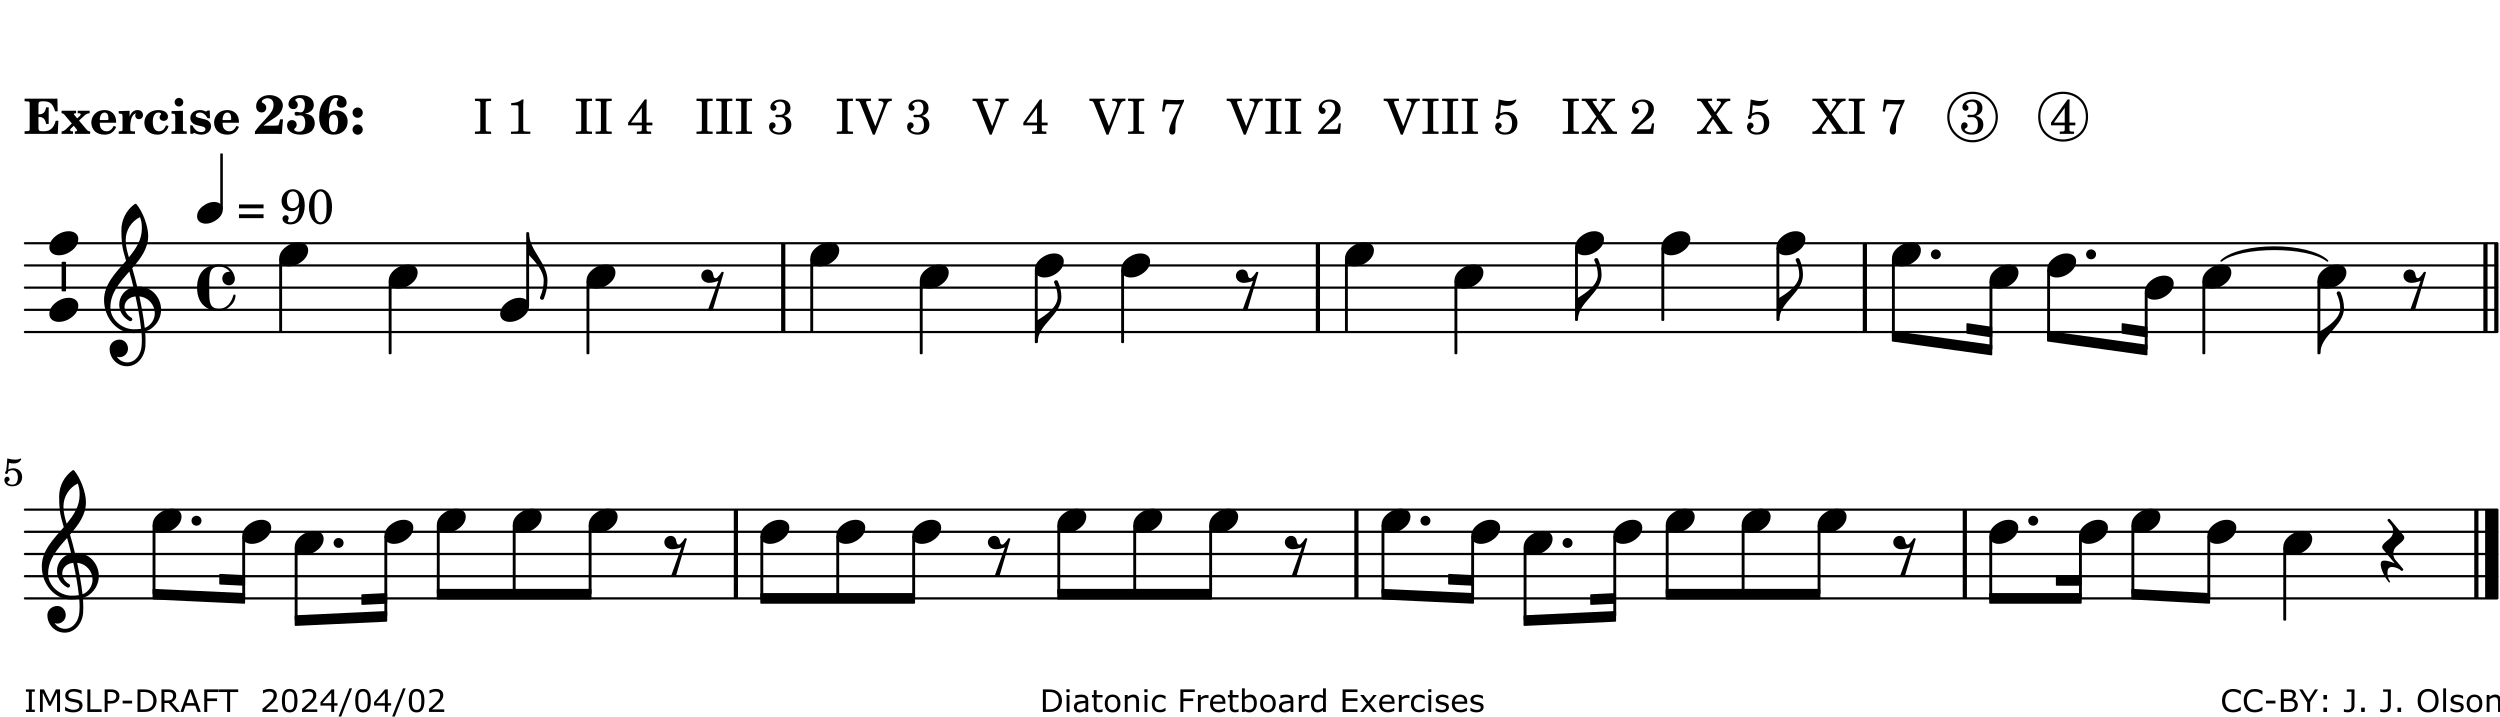 <?xml version="1.0" encoding="UTF-8"?>
<svg xmlns="http://www.w3.org/2000/svg" xmlns:xlink="http://www.w3.org/1999/xlink" width="561pt" height="161pt" viewBox="0 0 561 161" version="1.1">
<defs>
<g>
<symbol overflow="visible" id="glyph0-0">
<path style="stroke:none;" d=""/>
</symbol>
<symbol overflow="visible" id="glyph0-1">
<path style="stroke:none;" d="M 7.531 -7.906 L 0.172 -7.906 L 0.172 -7.312 L 0.344 -7.312 C 0.922 -7.312 1.141 -7.266 1.234 -7.156 C 1.312 -7.047 1.312 -7.016 1.312 -6.328 L 1.312 -1.578 C 1.312 -0.891 1.312 -0.859 1.234 -0.75 C 1.141 -0.641 0.922 -0.594 0.344 -0.594 L 0.172 -0.594 L 0.172 0 L 7.609 0 L 7.75 -2.953 L 7.156 -2.953 C 6.75 -1.359 5.922 -0.609 4.594 -0.594 L 4.266 -0.594 C 3.469 -0.562 3.281 -0.719 3.281 -1.375 L 3.281 -3.797 L 3.469 -3.797 C 4.344 -3.797 4.859 -3.234 4.984 -2.234 L 5.578 -2.234 L 5.578 -5.953 L 4.984 -5.953 C 4.859 -4.938 4.344 -4.391 3.469 -4.391 L 3.281 -4.391 L 3.281 -6.375 C 3.266 -7.141 3.422 -7.312 4.234 -7.312 L 4.531 -7.312 C 5.906 -7.281 6.562 -6.688 7.016 -5.062 L 7.594 -5.062 Z M 7.531 -7.906 "/>
</symbol>
<symbol overflow="visible" id="glyph0-2">
<path style="stroke:none;" d="M 4.047 -2.984 L 5.188 -4.047 C 5.641 -4.469 5.969 -4.625 6.438 -4.625 L 6.438 -5.188 L 3.75 -5.188 L 3.75 -4.625 L 4 -4.625 C 4.266 -4.625 4.438 -4.531 4.438 -4.375 C 4.438 -4.266 4.375 -4.156 4.203 -4 L 3.641 -3.469 L 3.016 -4.219 C 2.938 -4.328 2.906 -4.391 2.906 -4.453 C 2.906 -4.562 3.031 -4.625 3.266 -4.625 L 3.391 -4.625 L 3.391 -5.188 L 0.141 -5.188 L 0.141 -4.625 C 0.469 -4.609 0.594 -4.531 0.875 -4.188 L 2.438 -2.328 L 1.125 -1.047 C 0.719 -0.703 0.484 -0.562 0.141 -0.562 L 0.141 0 L 2.703 0 L 2.703 -0.562 L 2.562 -0.562 C 2.25 -0.562 2.047 -0.672 2.047 -0.859 C 2.047 -0.969 2.109 -1.078 2.203 -1.188 L 2.859 -1.828 L 3.5 -1.047 C 3.594 -0.953 3.625 -0.891 3.625 -0.797 C 3.625 -0.641 3.5 -0.562 3.188 -0.562 L 3.109 -0.562 L 3.109 0 L 6.547 0 L 6.547 -0.562 C 6.141 -0.562 6.031 -0.641 5.562 -1.188 Z M 4.047 -2.984 "/>
</symbol>
<symbol overflow="visible" id="glyph0-3">
<path style="stroke:none;" d="M 5.922 -2.5 L 5.922 -2.672 C 5.922 -4.297 4.906 -5.344 3.297 -5.344 C 2.406 -5.344 1.688 -5.062 1.141 -4.5 C 0.641 -3.984 0.344 -3.266 0.344 -2.547 C 0.344 -1.75 0.688 -0.969 1.234 -0.5 C 1.734 -0.078 2.469 0.172 3.312 0.172 C 4.594 0.172 5.438 -0.406 5.922 -1.578 L 5.375 -1.797 C 4.938 -0.938 4.453 -0.578 3.734 -0.578 C 3.234 -0.578 2.797 -0.828 2.516 -1.234 C 2.328 -1.531 2.25 -1.875 2.25 -2.5 Z M 2.25 -3.094 C 2.25 -4.141 2.672 -4.781 3.328 -4.781 C 3.906 -4.781 4.188 -4.312 4.188 -3.453 C 4.188 -3.188 4.125 -3.094 3.906 -3.094 Z M 2.25 -3.094 "/>
</symbol>
<symbol overflow="visible" id="glyph0-4">
<path style="stroke:none;" d="M 2.641 -5.188 L 0.203 -5.109 L 0.203 -4.547 L 0.359 -4.547 C 1.047 -4.531 1.078 -4.484 1.062 -3.484 L 1.062 -0.984 C 1.047 -0.828 1.047 -0.766 1 -0.703 C 0.922 -0.609 0.719 -0.562 0.234 -0.562 L 0.203 -0.562 L 0.203 0 L 3.859 0 L 3.859 -0.562 L 3.609 -0.562 C 2.875 -0.562 2.797 -0.625 2.797 -1.031 L 2.797 -1.797 C 2.844 -3.422 3.297 -4.422 4.078 -4.625 C 3.938 -4.422 3.906 -4.297 3.906 -4.109 C 3.906 -3.641 4.25 -3.297 4.719 -3.297 C 5.25 -3.297 5.656 -3.703 5.656 -4.234 C 5.656 -4.875 5.156 -5.344 4.453 -5.344 C 3.609 -5.344 3.016 -4.859 2.641 -3.859 Z M 2.641 -5.188 "/>
</symbol>
<symbol overflow="visible" id="glyph0-5">
<path style="stroke:none;" d="M 5.203 -1.938 C 5.047 -1.531 4.953 -1.359 4.781 -1.141 C 4.531 -0.781 4.094 -0.578 3.641 -0.578 C 2.734 -0.578 2.234 -1.344 2.234 -2.703 C 2.234 -4.016 2.719 -4.781 3.531 -4.781 C 3.859 -4.781 4.109 -4.641 4.109 -4.469 C 4.109 -4.422 4.109 -4.422 3.984 -4.266 C 3.797 -4.016 3.766 -3.938 3.766 -3.719 C 3.766 -3.25 4.141 -2.922 4.672 -2.922 C 5.25 -2.922 5.641 -3.281 5.641 -3.859 C 5.641 -4.766 4.781 -5.344 3.469 -5.344 C 1.641 -5.344 0.344 -4.156 0.344 -2.516 C 0.344 -0.906 1.516 0.172 3.281 0.172 C 4.094 0.172 4.641 -0.062 5.109 -0.578 C 5.438 -0.906 5.609 -1.234 5.766 -1.75 Z M 5.203 -1.938 "/>
</symbol>
<symbol overflow="visible" id="glyph0-6">
<path style="stroke:none;" d="M 2.875 -5.188 L 0.312 -5.109 L 0.312 -4.547 L 0.453 -4.547 C 1.125 -4.531 1.156 -4.484 1.156 -3.516 L 1.156 -0.984 C 1.156 -0.828 1.141 -0.766 1.094 -0.703 C 1.031 -0.609 0.812 -0.562 0.344 -0.562 L 0.312 -0.562 L 0.312 0 L 3.734 0 L 3.734 -0.562 L 3.672 -0.562 C 2.984 -0.562 2.875 -0.641 2.875 -1.031 Z M 2 -8.078 C 1.453 -8.078 1.016 -7.641 1.016 -7.109 C 1.016 -6.578 1.453 -6.141 1.969 -6.141 C 2.531 -6.141 2.953 -6.562 2.953 -7.109 C 2.953 -7.641 2.516 -8.078 2 -8.078 Z M 2 -8.078 "/>
</symbol>
<symbol overflow="visible" id="glyph0-7">
<path style="stroke:none;" d="M 4.812 -5.234 L 4.344 -5.234 L 3.938 -5 C 3.516 -5.234 3.109 -5.344 2.578 -5.344 C 1.344 -5.344 0.453 -4.609 0.453 -3.578 C 0.453 -3.156 0.609 -2.766 0.922 -2.484 C 1.25 -2.172 1.562 -2.016 2.281 -1.859 L 3.078 -1.688 C 3.625 -1.562 3.844 -1.375 3.844 -1.047 C 3.844 -0.656 3.484 -0.406 2.906 -0.406 C 2.062 -0.406 1.438 -0.875 0.906 -1.922 L 0.422 -1.922 L 0.469 -0.016 L 0.938 -0.016 L 1.359 -0.219 C 1.781 0.016 2.328 0.172 2.906 0.172 C 4.188 0.172 5.109 -0.609 5.109 -1.703 C 5.109 -2.156 4.938 -2.547 4.641 -2.812 C 4.344 -3.062 4.125 -3.172 3.328 -3.359 L 2.344 -3.609 C 1.812 -3.75 1.672 -3.859 1.672 -4.141 C 1.672 -4.516 2.031 -4.781 2.578 -4.781 C 3.281 -4.781 3.797 -4.406 4.344 -3.5 L 4.859 -3.5 Z M 4.812 -5.234 "/>
</symbol>
<symbol overflow="visible" id="glyph1-0">
<path style="stroke:none;" d=""/>
</symbol>
<symbol overflow="visible" id="glyph1-1">
<path style="stroke:none;" d="M 5.859 -3.266 L 5.734 -2.656 C 5.625 -2.172 5.547 -2 5.453 -1.938 C 5.328 -1.859 5.297 -1.859 4.531 -1.844 L 2.156 -1.844 C 2.578 -2.219 2.906 -2.453 3.375 -2.766 C 5.109 -3.891 5.469 -4.156 5.828 -4.609 C 6.25 -5.172 6.5 -5.812 6.5 -6.391 C 6.5 -7.703 5.203 -8.703 3.469 -8.703 C 1.797 -8.703 0.5 -7.625 0.5 -6.219 C 0.5 -5.359 0.984 -4.812 1.719 -4.812 C 2.359 -4.812 2.766 -5.219 2.766 -5.859 C 2.766 -6.375 2.531 -6.688 1.969 -6.953 C 1.828 -7.016 1.766 -7.094 1.766 -7.188 C 1.766 -7.594 2.438 -8 3.047 -8 C 3.906 -8 4.406 -7.469 4.406 -6.562 C 4.406 -5.547 4.016 -4.828 2.703 -3.438 C 1.328 -1.969 0.844 -1.422 0.234 -0.531 L 0.234 0.047 C 0.547 0.016 0.688 0 0.875 0 L 5.5 0 C 5.734 0 5.875 0.016 6.25 0.047 L 6.531 -3.266 Z M 5.859 -3.266 "/>
</symbol>
<symbol overflow="visible" id="glyph1-2">
<path style="stroke:none;" d="M 4.312 -4.531 C 4.797 -4.641 5 -4.719 5.281 -4.859 C 5.922 -5.203 6.297 -5.797 6.297 -6.531 C 6.297 -7.828 5.141 -8.703 3.391 -8.703 C 2.5 -8.703 1.766 -8.469 1.25 -8.016 C 0.844 -7.656 0.609 -7.141 0.609 -6.672 C 0.609 -6.031 1.078 -5.562 1.703 -5.562 C 2.297 -5.562 2.703 -5.953 2.703 -6.531 C 2.703 -6.859 2.562 -7.125 2.219 -7.453 C 2.172 -7.516 2.141 -7.547 2.141 -7.594 C 2.141 -7.828 2.594 -8.062 3.078 -8.062 C 3.844 -8.062 4.297 -7.5 4.297 -6.547 C 4.297 -5.469 3.953 -4.828 3.344 -4.828 C 3.25 -4.828 3.125 -4.828 2.922 -4.875 C 2.656 -4.938 2.562 -4.953 2.438 -4.953 C 2.125 -4.953 1.984 -4.828 1.984 -4.547 C 1.984 -4.266 2.172 -4.078 2.422 -4.078 C 2.516 -4.078 2.578 -4.094 2.797 -4.125 C 3.078 -4.141 3.141 -4.156 3.234 -4.156 C 4 -4.156 4.375 -3.562 4.375 -2.406 C 4.375 -1.172 3.859 -0.469 2.953 -0.469 C 2.438 -0.469 1.891 -0.719 1.891 -0.984 C 1.891 -1.062 1.938 -1.125 2 -1.203 C 2.375 -1.547 2.453 -1.703 2.453 -2.062 C 2.453 -2.641 2 -3.094 1.406 -3.094 C 0.734 -3.094 0.297 -2.609 0.297 -1.922 C 0.297 -0.672 1.5 0.172 3.266 0.172 C 4.172 0.172 5.016 -0.047 5.578 -0.438 C 6.156 -0.844 6.516 -1.594 6.516 -2.375 C 6.516 -3.141 6.172 -3.828 5.609 -4.156 C 5.25 -4.359 4.969 -4.438 4.312 -4.531 Z M 4.312 -4.531 "/>
</symbol>
<symbol overflow="visible" id="glyph1-3">
<path style="stroke:none;" d="M 2.484 -4.438 C 2.484 -5.031 2.609 -6.016 2.734 -6.516 C 3.016 -7.531 3.484 -8.062 4.109 -8.062 C 4.422 -8.062 4.641 -7.953 4.641 -7.781 C 4.641 -7.703 4.625 -7.656 4.531 -7.547 C 4.375 -7.344 4.297 -7.078 4.297 -6.828 C 4.297 -6.266 4.734 -5.875 5.375 -5.875 C 6.078 -5.875 6.516 -6.312 6.516 -6.984 C 6.516 -8.047 5.625 -8.703 4.219 -8.703 C 3.031 -8.703 2.125 -8.25 1.422 -7.297 C 0.688 -6.359 0.359 -5.219 0.359 -3.766 C 0.359 -2.531 0.609 -1.656 1.188 -0.953 C 1.797 -0.203 2.625 0.172 3.625 0.172 C 5.438 0.172 6.75 -1.047 6.75 -2.75 C 6.75 -4.219 5.75 -5.25 4.281 -5.25 C 3.484 -5.25 3 -5.031 2.484 -4.438 Z M 3.641 -4.328 C 4.281 -4.297 4.609 -3.719 4.609 -2.609 C 4.609 -1.188 4.25 -0.406 3.609 -0.406 C 2.938 -0.406 2.562 -1.125 2.562 -2.391 C 2.562 -2.828 2.594 -3.203 2.656 -3.5 C 2.797 -4.016 3.172 -4.359 3.641 -4.328 Z M 3.641 -4.328 "/>
</symbol>
<symbol overflow="visible" id="glyph1-4">
<path style="stroke:none;" d="M 1.844 -2.109 C 1.219 -2.109 0.703 -1.594 0.703 -0.969 C 0.703 -0.344 1.219 0.188 1.828 0.188 C 2.484 0.188 3 -0.312 3 -0.969 C 3 -1.594 2.484 -2.109 1.844 -2.109 Z M 1.844 -5.922 C 1.219 -5.922 0.703 -5.391 0.703 -4.766 C 0.703 -4.141 1.219 -3.609 1.828 -3.609 C 2.484 -3.609 3 -4.125 3 -4.766 C 3 -5.391 2.484 -5.922 1.844 -5.922 Z M 1.844 -5.922 "/>
</symbol>
<symbol overflow="visible" id="glyph2-0">
<path style="stroke:none;" d=""/>
</symbol>
<symbol overflow="visible" id="glyph2-1">
<path style="stroke:none;" d=""/>
</symbol>
<symbol overflow="visible" id="glyph2-2">
<path style="stroke:none;" d="M 0.422 -7.391 L 0.641 -7.391 C 1.266 -7.375 1.469 -7.344 1.562 -7.234 C 1.625 -7.141 1.625 -7.109 1.625 -6.562 L 1.625 -1.344 C 1.625 -0.797 1.625 -0.766 1.562 -0.672 C 1.469 -0.562 1.266 -0.516 0.641 -0.516 L 0.422 -0.516 L 0.422 0 L 4.047 0 L 4.047 -0.516 L 3.828 -0.516 C 3.203 -0.516 3 -0.547 2.906 -0.672 C 2.844 -0.766 2.844 -0.781 2.844 -1.344 L 2.844 -6.562 C 2.844 -7.125 2.844 -7.141 2.906 -7.234 C 3 -7.344 3.203 -7.375 3.828 -7.391 L 4.047 -7.391 L 4.047 -7.906 L 0.422 -7.906 Z M 0.422 -7.391 "/>
</symbol>
<symbol overflow="visible" id="glyph2-3">
<path style="stroke:none;" d="M 3.531 -7.719 C 3.156 -7.266 2.141 -6.922 1.141 -6.906 L 1.141 -6.422 L 2.109 -6.422 C 2.734 -6.422 2.797 -6.359 2.781 -5.734 L 2.781 -1.344 C 2.781 -0.781 2.781 -0.766 2.719 -0.672 C 2.625 -0.562 2.422 -0.516 1.812 -0.516 L 1.094 -0.516 L 1.094 0 L 5.438 0 L 5.438 -0.516 L 4.828 -0.516 C 4.219 -0.516 4.016 -0.562 3.922 -0.672 C 3.844 -0.766 3.844 -0.781 3.844 -1.344 L 3.844 -5.875 C 3.844 -6.484 3.859 -7 3.922 -7.719 Z M 3.531 -7.719 "/>
</symbol>
<symbol overflow="visible" id="glyph2-4">
<path style="stroke:none;" d="M 4.031 -7.719 L 0.312 -2.531 L 0.312 -1.922 L 3.391 -1.922 L 3.391 -1.344 C 3.391 -0.781 3.391 -0.766 3.312 -0.672 C 3.234 -0.547 3.016 -0.516 2.406 -0.516 L 2.281 -0.516 L 2.281 0 L 5.484 0 L 5.484 -0.516 L 5.438 -0.516 C 4.812 -0.516 4.594 -0.547 4.516 -0.672 C 4.453 -0.766 4.453 -0.781 4.453 -1.344 L 4.453 -1.922 L 5.766 -1.922 L 5.766 -2.531 L 4.453 -2.531 L 4.453 -5.516 C 4.453 -6.891 4.453 -6.922 4.5 -7.719 Z M 3.391 -2.531 L 0.969 -2.531 L 3.391 -5.844 Z M 3.391 -2.531 "/>
</symbol>
<symbol overflow="visible" id="glyph2-5">
<path style="stroke:none;" d="M 3.797 -4.031 C 4.781 -4.391 5.25 -4.953 5.25 -5.828 C 5.25 -6.984 4.375 -7.719 3.016 -7.719 C 1.734 -7.719 0.75 -6.953 0.75 -5.953 C 0.75 -5.516 1.047 -5.188 1.484 -5.188 C 1.859 -5.188 2.125 -5.453 2.125 -5.844 C 2.125 -6.094 2.031 -6.234 1.781 -6.406 C 1.672 -6.484 1.641 -6.531 1.641 -6.609 C 1.641 -6.906 2.281 -7.234 2.906 -7.234 C 3.688 -7.234 4.109 -6.75 4.109 -5.812 C 4.109 -4.797 3.688 -4.266 2.906 -4.266 C 2.812 -4.266 2.625 -4.266 2.469 -4.281 C 2.375 -4.297 2.297 -4.297 2.219 -4.297 C 2 -4.297 1.875 -4.188 1.875 -4 C 1.875 -3.812 1.984 -3.719 2.219 -3.719 C 2.297 -3.719 2.375 -3.719 2.469 -3.734 C 2.688 -3.75 2.875 -3.75 2.984 -3.75 C 3.797 -3.75 4.234 -3.172 4.234 -2.078 C 4.234 -0.938 3.688 -0.312 2.703 -0.312 C 2.016 -0.312 1.266 -0.672 1.266 -1.016 C 1.266 -1.125 1.297 -1.141 1.5 -1.266 C 1.812 -1.453 1.922 -1.625 1.922 -1.906 C 1.922 -2.297 1.625 -2.594 1.234 -2.594 C 0.766 -2.594 0.453 -2.219 0.453 -1.625 C 0.453 -0.562 1.438 0.172 2.844 0.172 C 4.422 0.172 5.453 -0.719 5.453 -2.062 C 5.453 -3.094 4.922 -3.719 3.797 -4.031 Z M 3.797 -4.031 "/>
</symbol>
<symbol overflow="visible" id="glyph2-6">
<path style="stroke:none;" d="M 4.297 -1.703 L 2.297 -6.781 C 2.25 -6.922 2.219 -7.062 2.219 -7.125 C 2.219 -7.312 2.406 -7.391 2.891 -7.391 L 3.328 -7.391 L 3.328 -7.906 L -0.094 -7.906 L -0.094 -7.391 L 0.125 -7.391 C 0.641 -7.375 0.797 -7.266 0.969 -6.781 L 3.75 0.172 L 4.188 0.172 L 6.703 -6.312 C 7.031 -7.172 7.266 -7.375 7.891 -7.391 L 8 -7.391 L 8 -7.906 L 5.031 -7.906 L 5.031 -7.391 L 5.25 -7.391 C 5.812 -7.391 6.141 -7.172 6.141 -6.828 C 6.141 -6.672 6.078 -6.422 6 -6.203 Z M 4.297 -1.703 "/>
</symbol>
<symbol overflow="visible" id="glyph2-7">
<path style="stroke:none;" d="M 0.641 -5.062 L 1.125 -4.984 L 1.328 -5.844 C 1.484 -6.578 1.562 -6.688 1.891 -6.688 C 1.938 -6.688 2.031 -6.688 2.125 -6.672 C 3.469 -6.609 3.469 -6.609 3.969 -6.609 C 4.125 -6.609 4.375 -6.609 4.672 -6.609 L 3.938 -5.109 C 3.125 -3.5 3.016 -3.312 2.75 -2.625 C 2.406 -1.812 2.234 -1.125 2.234 -0.656 C 2.234 -0.156 2.5 0.156 2.922 0.156 C 3.453 0.156 3.656 -0.203 3.641 -1.156 C 3.594 -2.734 3.797 -3.5 4.969 -6.062 C 5.125 -6.406 5.297 -6.75 5.453 -7.094 C 5.469 -7.109 5.5 -7.203 5.562 -7.344 L 5.562 -7.672 C 4.906 -7.609 4.562 -7.594 3.875 -7.594 C 2.922 -7.594 2.172 -7.625 0.984 -7.719 Z M 0.641 -5.062 "/>
</symbol>
<symbol overflow="visible" id="glyph2-8">
<path style="stroke:none;" d="M 5.531 -2.359 L 5.047 -2.359 L 4.938 -1.812 C 4.797 -1.094 4.703 -1.031 4.031 -1.031 L 1.578 -1.031 C 2.328 -1.812 2.578 -2.047 3.281 -2.594 C 4.281 -3.359 4.703 -3.75 4.969 -4.078 C 5.312 -4.562 5.484 -5.031 5.484 -5.578 C 5.484 -6.828 4.453 -7.719 3.016 -7.719 C 1.625 -7.719 0.562 -6.828 0.562 -5.656 C 0.562 -4.969 0.922 -4.484 1.438 -4.484 C 1.844 -4.484 2.109 -4.766 2.109 -5.156 C 2.109 -5.438 1.953 -5.688 1.734 -5.781 C 1.328 -5.953 1.297 -5.969 1.297 -6.109 C 1.297 -6.281 1.406 -6.531 1.562 -6.719 C 1.844 -7.047 2.297 -7.234 2.797 -7.234 C 3.719 -7.234 4.25 -6.688 4.25 -5.766 C 4.25 -4.953 3.859 -4.219 2.953 -3.25 C 2.141 -2.406 1.641 -1.859 1.453 -1.656 C 1.062 -1.188 0.859 -0.938 0.391 -0.312 L 0.391 0 L 5.328 0 Z M 5.531 -2.359 "/>
</symbol>
<symbol overflow="visible" id="glyph2-9">
<path style="stroke:none;" d="M 1.797 -6.469 C 2.391 -6.328 2.688 -6.281 3.125 -6.281 C 4.047 -6.281 4.734 -6.609 5.094 -7.219 C 5.219 -7.422 5.25 -7.531 5.25 -7.609 C 5.25 -7.672 5.234 -7.719 5.172 -7.719 C 5.141 -7.719 5.094 -7.703 5.031 -7.672 C 4.484 -7.438 4.203 -7.375 3.578 -7.375 C 2.875 -7.375 2.438 -7.453 1.312 -7.719 C 1.266 -6.797 1.172 -5.625 1.016 -4.266 C 0.781 -4.016 0.719 -3.875 0.719 -3.703 C 0.719 -3.469 0.859 -3.328 1.062 -3.328 C 1.344 -3.328 1.516 -3.562 1.562 -4 C 1.938 -4.266 2.297 -4.391 2.734 -4.391 C 3.719 -4.391 4.297 -3.641 4.297 -2.391 C 4.297 -1.656 4.125 -1.031 3.797 -0.688 C 3.578 -0.453 3.125 -0.312 2.672 -0.312 C 2.016 -0.312 1.344 -0.641 1.344 -0.984 C 1.344 -1.062 1.406 -1.156 1.531 -1.234 C 1.875 -1.438 1.969 -1.578 1.969 -1.875 C 1.969 -2.25 1.672 -2.547 1.281 -2.547 C 0.844 -2.547 0.5 -2.141 0.5 -1.625 C 0.5 -1.078 0.812 -0.531 1.297 -0.203 C 1.672 0.047 2.109 0.172 2.688 0.172 C 4.422 0.172 5.5 -0.844 5.5 -2.453 C 5.5 -3.938 4.516 -4.938 3.016 -4.938 C 2.547 -4.938 2.219 -4.859 1.609 -4.609 Z M 1.797 -6.469 "/>
</symbol>
<symbol overflow="visible" id="glyph2-10">
<path style="stroke:none;" d="M 4.266 -4.375 L 5.719 -6.359 C 6.281 -7.156 6.609 -7.375 7.219 -7.391 L 7.391 -7.391 L 7.391 -7.906 L 4.375 -7.906 L 4.375 -7.391 L 4.531 -7.391 C 5.062 -7.391 5.297 -7.266 5.297 -6.969 C 5.297 -6.844 5.25 -6.766 5.141 -6.594 L 3.953 -4.875 L 2.5 -6.984 C 2.422 -7.094 2.375 -7.203 2.375 -7.25 C 2.375 -7.359 2.469 -7.391 2.906 -7.391 L 3.312 -7.391 L 3.312 -7.906 L -0.062 -7.906 L -0.062 -7.391 L 0.125 -7.391 C 0.719 -7.375 0.797 -7.344 1.047 -6.984 L 3.203 -3.859 L 1.422 -1.391 C 0.938 -0.75 0.562 -0.531 -0.016 -0.516 L -0.062 -0.516 L -0.062 0 L 3.062 0 L 3.062 -0.516 L 2.781 -0.516 C 2.344 -0.516 2.062 -0.719 2.062 -1.047 C 2.062 -1.188 2.141 -1.359 2.25 -1.516 L 3.516 -3.359 L 5.141 -1.047 C 5.25 -0.922 5.297 -0.797 5.297 -0.719 C 5.297 -0.531 5.25 -0.531 4.562 -0.516 L 4.25 -0.516 L 4.25 0 L 7.844 0 L 7.844 -0.516 L 7.719 -0.516 C 6.984 -0.531 6.906 -0.562 6.562 -1.078 Z M 4.266 -4.375 "/>
</symbol>
<symbol overflow="visible" id="glyph2-11">
<path style="stroke:none;" d="M 0.562 -1.234 L 6.078 -1.234 L 6.078 -2.109 L 0.562 -2.109 Z M 0.562 -3.438 L 6.078 -3.438 L 6.078 -4.312 L 0.562 -4.312 Z M 0.562 -3.438 "/>
</symbol>
<symbol overflow="visible" id="glyph2-12">
<path style="stroke:none;" d="M 4.422 -3.797 C 4.297 -2.516 4.234 -2.141 4.031 -1.594 C 3.75 -0.781 3.156 -0.312 2.406 -0.312 C 2.047 -0.312 1.812 -0.422 1.812 -0.578 C 1.812 -0.625 1.828 -0.672 1.875 -0.766 C 2 -1.016 2.016 -1.094 2.016 -1.25 C 2.016 -1.625 1.734 -1.891 1.375 -1.891 C 0.953 -1.891 0.625 -1.547 0.625 -1.109 C 0.625 -0.391 1.391 0.172 2.406 0.172 C 3.391 0.172 4.25 -0.281 4.781 -1.094 C 5.328 -1.906 5.625 -2.953 5.625 -4.094 C 5.625 -6.297 4.578 -7.719 2.938 -7.719 C 1.516 -7.719 0.422 -6.547 0.422 -5.078 C 0.422 -3.75 1.344 -2.797 2.594 -2.797 C 3.375 -2.797 3.828 -3.062 4.422 -3.797 Z M 2.984 -7.234 C 3.797 -7.234 4.328 -6.438 4.328 -5.203 C 4.328 -4.75 4.234 -4.344 4.078 -4.094 C 3.828 -3.703 3.391 -3.469 2.922 -3.469 C 2.094 -3.469 1.625 -4.109 1.625 -5.266 C 1.625 -5.797 1.734 -6.312 1.953 -6.656 C 2.203 -7.062 2.5 -7.234 2.984 -7.234 Z M 2.984 -7.234 "/>
</symbol>
<symbol overflow="visible" id="glyph2-13">
<path style="stroke:none;" d="M 3.109 -7.719 C 1.578 -7.719 0.453 -6.047 0.453 -3.75 C 0.453 -1.484 1.547 0.172 3.016 0.172 C 4.562 0.172 5.625 -1.438 5.625 -3.719 C 5.625 -4.875 5.391 -5.844 4.922 -6.594 C 4.5 -7.281 3.797 -7.719 3.109 -7.719 Z M 3.031 -7.234 C 3.391 -7.234 3.75 -7 4.016 -6.562 C 4.297 -6.047 4.406 -5.422 4.406 -3.922 C 4.406 -2.375 4.328 -1.656 4.109 -1.172 C 3.859 -0.641 3.469 -0.312 3.047 -0.312 C 2.672 -0.312 2.328 -0.547 2.062 -0.984 C 1.766 -1.5 1.672 -2.172 1.672 -3.969 C 1.672 -5.25 1.75 -5.891 1.969 -6.375 C 2.219 -6.922 2.625 -7.234 3.031 -7.234 Z M 3.031 -7.234 "/>
</symbol>
<symbol overflow="visible" id="glyph3-0">
<path style="stroke:none;" d="M 1 0 L 8.969 0 L 8.969 -10.625 L 1 -10.625 Z M 1.984 -1 L 1.984 -9.625 L 7.969 -9.625 L 7.969 -1 Z M 1.984 -1 "/>
</symbol>
<symbol overflow="visible" id="glyph3-1">
<path style="stroke:none;" d="M 0 0 L 0 -4.984 L -0.312 -4.984 L -0.312 0 Z M 0 0 C 0 -4.047 5.312 -6.094 5.312 -10.141 C 5.312 -11.375 5.016 -12.594 4.516 -13.703 C 4.422 -13.859 4.266 -13.922 4.125 -13.922 C 3.859 -13.922 3.609 -13.703 3.672 -13.391 C 4.156 -12.375 4.469 -11.281 4.469 -10.141 C 4.469 -7.922 1.938 -6.156 0 -4.984 Z M 0 0 "/>
</symbol>
<symbol overflow="visible" id="glyph3-2">
<path style="stroke:none;" d="M 4.344 -2.703 C 3.531 -2.703 2.734 -2.453 2.031 -2.031 C 1.094 -1.469 0 -0.484 0 0.938 C 0 2.156 1.062 2.703 2.156 2.703 C 2.969 2.703 3.766 2.453 4.469 2.031 C 5.406 1.469 6.5 0.484 6.5 -0.938 C 6.5 -2.156 5.438 -2.703 4.344 -2.703 Z M 4.344 -2.703 "/>
</symbol>
<symbol overflow="visible" id="glyph3-3">
<path style="stroke:none;" d="M 0 0 C 0 0.625 0.5 1.109 1.109 1.109 C 1.734 1.109 2.234 0.625 2.234 0 C 2.234 -0.625 1.734 -1.109 1.109 -1.109 C 0.5 -1.109 0 -0.625 0 0 Z M 0 0 "/>
</symbol>
<symbol overflow="visible" id="glyph3-4">
<path style="stroke:none;" d="M 1.438 4.984 C 1.594 5.125 1.797 5.172 1.984 5.172 C 2.188 5.172 2.375 5.125 2.531 4.984 L 4.984 -3.391 C 4.875 -3.625 4.547 -3.625 4.422 -3.391 C 4.281 -3.094 3.531 -2.125 3.203 -2.125 C 2.625 -2.125 2.703 -2.75 2.516 -3.312 C 2.344 -3.781 1.891 -4.078 1.391 -4.078 C 0.594 -4.078 -0.062 -3.453 -0.062 -2.656 C -0.062 -1.734 0.75 -1.078 1.672 -1.078 C 2.391 -1.078 3.094 -1.281 3.766 -1.516 Z M 1.438 4.984 "/>
</symbol>
<symbol overflow="visible" id="glyph3-5">
<path style="stroke:none;" d="M 0 0 L -0.312 0 L -0.312 4.984 L 0 4.984 Z M 0 0 L 0 4.984 C 1.422 6.469 3.281 8.562 3.281 10.625 C 3.281 11.938 2.969 13.234 2.453 14.438 C 2.391 14.766 2.656 14.984 2.906 14.984 C 3.047 14.984 3.203 14.906 3.312 14.734 C 3.828 13.422 4.125 12.031 4.125 10.625 C 4.125 6.688 0 3.922 0 0 Z M 0 0 "/>
</symbol>
<symbol overflow="visible" id="glyph3-6">
<path style="stroke:none;" d="M 5.297 12.656 L 5.312 11.797 L 5.234 11.797 C 4.266 11.797 3.422 11.281 2.906 10.5 C 3.109 10.578 3.312 10.625 3.531 10.625 C 4.562 10.625 5.422 9.766 5.422 8.719 C 5.422 7.609 4.609 6.672 3.531 6.672 C 2.344 6.672 1.297 7.562 1.297 8.719 C 1.297 10.891 3.031 12.656 5.172 12.656 Z M 9.188 4.047 C 8.906 1.594 8.469 -0.703 7.984 -3.016 C 10.125 -2.781 11.438 -1.016 11.438 0.781 C 11.438 2.156 10.531 3.562 9.188 4.047 Z M 1.469 -0.562 C 1.469 -3.75 3.578 -6.172 5.719 -8.594 C 6.062 -7.438 6.359 -6.25 6.641 -5.094 C 4.609 -4.641 3.453 -2.922 3.453 -1.172 C 3.453 0.219 4.188 1.656 5.781 2.516 C 5.844 2.531 5.891 2.547 5.953 2.547 C 6.203 2.547 6.391 2.328 6.391 2.109 C 6.391 2.016 6.359 1.906 6.25 1.812 C 5.141 1.172 4.641 0.234 4.641 -0.641 C 4.641 -1.797 5.531 -2.844 7.109 -3.016 C 7.625 -0.641 8.094 1.719 8.359 4.25 C 7.828 4.328 7.297 4.359 6.734 4.359 C 4.047 4.359 1.469 2.125 1.469 -0.562 Z M 6.672 5.219 C 7.297 5.219 7.875 5.156 8.453 5.062 C 8.5 5.672 8.531 6.281 8.531 6.891 C 8.531 7.25 8.5 7.625 8.484 7.984 C 8.359 9.953 7.172 11.75 5.312 11.797 L 5.297 12.656 C 7.562 12.594 9.188 10.484 9.328 8.109 C 9.344 7.734 9.359 7.328 9.359 6.953 C 9.359 6.25 9.328 5.562 9.266 4.859 C 9.781 4.703 10.281 4.484 10.719 4.141 C 12.188 3.031 12.844 1.469 12.844 -0.047 C 12.844 -2.688 10.844 -5.234 7.75 -5.234 C 7.672 -5.234 7.562 -5.219 7.484 -5.219 C 7.156 -6.594 6.797 -7.984 6.375 -9.344 C 8.25 -11.516 9.953 -13.75 9.953 -16.594 C 9.953 -18.844 8.719 -22.047 7.312 -23.734 C 7.188 -23.828 7.031 -23.828 6.906 -23.734 C 5.047 -22.375 3.938 -20.203 3.938 -17.906 C 3.938 -16.875 3.969 -15.844 4.078 -14.797 C 4.25 -13.5 4.609 -12.25 4.984 -11.016 C 2.656 -8.328 0.047 -5.75 0.047 -2.234 C 0.047 1.797 2.922 5.219 6.672 5.219 Z M 8.531 -18.25 C 8.531 -15.734 7.219 -13.719 5.625 -11.797 C 5.266 -13.016 4.906 -14.188 4.906 -15.656 C 4.906 -17.844 6.156 -19.859 8.125 -20.812 C 8.453 -19.828 8.531 -19.344 8.531 -18.25 Z M 8.531 -18.25 "/>
</symbol>
<symbol overflow="visible" id="glyph3-7">
<path style="stroke:none;" d="M 7.156 -0.531 C 7.891 -0.531 8.484 -1.172 8.484 -1.969 C 8.484 -2.047 8.484 -2.156 8.469 -2.25 C 8.172 -3.969 6.719 -5.219 4.984 -5.219 C 3.625 -5.219 2.25 -4.828 1.312 -3.844 C 0.344 -2.828 0 -1.422 0 0 C 0 1.422 0.344 2.828 1.312 3.844 C 2.25 4.828 3.625 5.234 4.984 5.234 C 6.531 5.234 8.625 3.641 8.625 1.766 C 8.625 1.609 8.484 1.531 8.359 1.531 C 8.266 1.531 8.172 1.594 8.125 1.734 C 7.75 3.344 6.578 4.734 4.984 4.734 C 2.875 4.734 2.734 3.266 2.734 1.016 L 2.734 -1.016 C 2.734 -3.266 2.875 -4.719 4.984 -4.719 C 5.938 -4.719 6.812 -4.281 7.375 -3.547 C 7.266 -3.562 7.172 -3.562 7.094 -3.562 C 6.203 -3.562 5.656 -2.781 5.656 -2.031 C 5.656 -1.375 6.172 -0.531 7.156 -0.531 Z M 7.156 -0.531 "/>
</symbol>
<symbol overflow="visible" id="glyph3-8">
<path style="stroke:none;" d="M -0.453 2.312 C -0.453 3.391 0.484 5.266 1.375 6.328 C 1.516 6.5 1.75 6.281 1.609 6.109 C 1.281 5.719 1.062 4.938 1.062 4.25 C 1.062 3.422 1.297 2.906 2.109 2.906 C 2.781 2.906 3.688 3.25 4.047 3.672 C 4.109 3.75 4.203 3.781 4.281 3.781 C 4.438 3.781 4.609 3.641 4.609 3.469 C 4.609 3.406 4.578 3.328 4.516 3.266 L 2.844 1.297 C 2.516 0.891 2.375 0.391 2.375 -0.078 C 2.375 -0.703 2.609 -1.297 3.109 -1.734 C 3.844 -2.391 4.844 -3.031 4.844 -3.703 C 4.844 -3.859 4.781 -4.031 4.641 -4.203 L 1.641 -7.797 C 1.578 -7.875 1.5 -7.891 1.422 -7.891 C 1.25 -7.891 1.078 -7.766 1.078 -7.594 C 1.078 -7.531 1.094 -7.453 1.156 -7.391 L 1.859 -6.547 C 2.188 -6.156 2.344 -5.656 2.344 -5.172 C 2.344 -4.562 2.109 -3.969 1.609 -3.531 C 0.875 -2.875 -0.125 -2.234 -0.125 -1.547 C -0.125 -1.391 -0.062 -1.234 0.078 -1.062 L 2.703 2.094 C 1.891 1.734 1 1.469 0.344 1.469 C -0.234 1.469 -0.453 1.75 -0.453 2.312 Z M -0.453 2.312 "/>
</symbol>
<symbol overflow="visible" id="glyph4-0">
<path style="stroke:none;" d="M 0.891 0 L 7.984 0 L 7.984 -9.453 L 0.891 -9.453 Z M 1.781 -0.891 L 1.781 -8.578 L 7.094 -8.578 L 7.094 -0.891 Z M 1.781 -0.891 "/>
</symbol>
<symbol overflow="visible" id="glyph4-1">
<path style="stroke:none;" d="M 3.812 -2.438 C 3.109 -2.438 2.406 -2.203 1.797 -1.828 C 0.953 -1.328 0 -0.469 0 0.797 C 0 1.922 0.953 2.438 1.969 2.438 C 2.688 2.438 3.375 2.203 4 1.828 C 4.828 1.328 5.781 0.469 5.781 -0.797 C 5.781 -1.922 4.828 -2.438 3.812 -2.438 Z M 3.812 -2.438 "/>
</symbol>
<symbol overflow="visible" id="glyph5-0">
<path style="stroke:none;" d=""/>
</symbol>
<symbol overflow="visible" id="glyph5-1">
<path style="stroke:none;" d="M 1.422 -5.141 C 1.891 -5.031 2.125 -5 2.484 -5 C 3.219 -5 3.766 -5.25 4.047 -5.734 C 4.141 -5.891 4.172 -5.984 4.172 -6.047 C 4.172 -6.094 4.156 -6.125 4.109 -6.125 C 4.078 -6.125 4.047 -6.125 4 -6.094 C 3.562 -5.906 3.344 -5.859 2.844 -5.859 C 2.281 -5.859 1.938 -5.922 1.047 -6.125 C 1.016 -5.391 0.938 -4.469 0.812 -3.391 C 0.625 -3.188 0.562 -3.078 0.562 -2.938 C 0.562 -2.766 0.672 -2.641 0.844 -2.641 C 1.078 -2.641 1.203 -2.828 1.234 -3.172 C 1.547 -3.391 1.828 -3.484 2.172 -3.484 C 2.953 -3.484 3.422 -2.891 3.422 -1.891 C 3.422 -1.312 3.266 -0.812 3.016 -0.547 C 2.844 -0.359 2.484 -0.25 2.125 -0.25 C 1.594 -0.25 1.062 -0.516 1.062 -0.781 C 1.062 -0.844 1.109 -0.906 1.219 -0.969 C 1.484 -1.141 1.562 -1.25 1.562 -1.484 C 1.562 -1.797 1.328 -2.031 1.016 -2.031 C 0.672 -2.031 0.391 -1.703 0.391 -1.297 C 0.391 -0.859 0.641 -0.422 1.031 -0.156 C 1.328 0.031 1.688 0.125 2.141 0.125 C 3.5 0.125 4.375 -0.672 4.375 -1.953 C 4.375 -3.141 3.578 -3.922 2.406 -3.922 C 2.031 -3.922 1.766 -3.859 1.281 -3.656 Z M 1.422 -5.141 "/>
</symbol>
<symbol overflow="visible" id="glyph6-0">
<path style="stroke:none;" d="M 0.875 0 L 0.875 -5.234 L 6.094 -5.234 L 6.094 0 Z M 1.312 -0.438 L 5.656 -0.438 L 5.656 -4.797 L 1.312 -4.797 Z M 1.312 -0.438 "/>
</symbol>
<symbol overflow="visible" id="glyph6-1">
<path style="stroke:none;" d="M 2.469 0 L 0.469 0 L 0.469 -0.516 L 1.125 -0.516 L 1.125 -4.547 L 0.469 -4.547 L 0.469 -5.062 L 2.469 -5.062 L 2.469 -4.547 L 1.797 -4.547 L 1.797 -0.516 L 2.469 -0.516 Z M 2.469 0 "/>
</symbol>
<symbol overflow="visible" id="glyph6-2">
<path style="stroke:none;" d="M 5.188 0 L 4.516 0 L 4.516 -4.359 L 3.109 -1.391 L 2.703 -1.391 L 1.312 -4.359 L 1.312 0 L 0.688 0 L 0.688 -5.062 L 1.594 -5.062 L 2.953 -2.25 L 4.25 -5.062 L 5.188 -5.062 Z M 5.188 0 "/>
</symbol>
<symbol overflow="visible" id="glyph6-3">
<path style="stroke:none;" d="M 4.359 -1.453 C 4.359 -1.254 4.312 -1.055 4.219 -0.859 C 4.133 -0.672 4.008 -0.508 3.844 -0.375 C 3.656 -0.227 3.441 -0.113 3.203 -0.031 C 2.961 0.051 2.672 0.094 2.328 0.094 C 1.961 0.094 1.633 0.062 1.344 0 C 1.051 -0.07 0.754 -0.176 0.453 -0.312 L 0.453 -1.156 L 0.5 -1.156 C 0.758 -0.945 1.055 -0.781 1.391 -0.656 C 1.723 -0.539 2.039 -0.484 2.344 -0.484 C 2.758 -0.484 3.082 -0.562 3.312 -0.719 C 3.539 -0.875 3.656 -1.082 3.656 -1.344 C 3.656 -1.57 3.598 -1.738 3.484 -1.844 C 3.379 -1.945 3.219 -2.031 3 -2.094 C 2.82 -2.145 2.633 -2.18 2.438 -2.203 C 2.238 -2.234 2.031 -2.273 1.812 -2.328 C 1.363 -2.422 1.031 -2.582 0.812 -2.812 C 0.594 -3.039 0.484 -3.336 0.484 -3.703 C 0.484 -4.129 0.66 -4.477 1.016 -4.75 C 1.379 -5.02 1.836 -5.156 2.391 -5.156 C 2.742 -5.156 3.066 -5.117 3.359 -5.047 C 3.66 -4.984 3.926 -4.898 4.156 -4.797 L 4.156 -4.016 L 4.109 -4.016 C 3.922 -4.172 3.664 -4.301 3.344 -4.406 C 3.031 -4.52 2.711 -4.578 2.391 -4.578 C 2.023 -4.578 1.734 -4.5 1.516 -4.344 C 1.297 -4.195 1.188 -4.008 1.188 -3.781 C 1.188 -3.562 1.238 -3.391 1.344 -3.266 C 1.457 -3.148 1.648 -3.062 1.922 -3 C 2.066 -2.969 2.273 -2.926 2.547 -2.875 C 2.816 -2.832 3.039 -2.789 3.219 -2.75 C 3.602 -2.645 3.891 -2.488 4.078 -2.281 C 4.266 -2.082 4.359 -1.805 4.359 -1.453 Z M 4.359 -1.453 "/>
</symbol>
<symbol overflow="visible" id="glyph6-4">
<path style="stroke:none;" d="M 3.891 0 L 0.688 0 L 0.688 -5.062 L 1.359 -5.062 L 1.359 -0.594 L 3.891 -0.594 Z M 3.891 0 "/>
</symbol>
<symbol overflow="visible" id="glyph6-5">
<path style="stroke:none;" d="M 4 -3.531 C 4 -3.312 3.957 -3.102 3.875 -2.906 C 3.801 -2.719 3.691 -2.551 3.547 -2.406 C 3.367 -2.238 3.16 -2.109 2.922 -2.016 C 2.691 -1.93 2.395 -1.891 2.031 -1.891 L 1.359 -1.891 L 1.359 0 L 0.688 0 L 0.688 -5.062 L 2.062 -5.062 C 2.363 -5.062 2.617 -5.035 2.828 -4.984 C 3.035 -4.93 3.223 -4.852 3.391 -4.75 C 3.578 -4.625 3.723 -4.461 3.828 -4.266 C 3.941 -4.078 4 -3.832 4 -3.531 Z M 3.297 -3.516 C 3.297 -3.691 3.266 -3.844 3.203 -3.969 C 3.141 -4.102 3.047 -4.211 2.922 -4.297 C 2.816 -4.359 2.691 -4.406 2.547 -4.438 C 2.41 -4.469 2.234 -4.484 2.016 -4.484 L 1.359 -4.484 L 1.359 -2.469 L 1.922 -2.469 C 2.191 -2.469 2.41 -2.488 2.578 -2.531 C 2.754 -2.582 2.895 -2.66 3 -2.766 C 3.102 -2.879 3.176 -2.992 3.219 -3.109 C 3.27 -3.234 3.297 -3.367 3.297 -3.516 Z M 3.297 -3.516 "/>
</symbol>
<symbol overflow="visible" id="glyph6-6">
<path style="stroke:none;" d="M 2.641 -1.906 L 0.516 -1.906 L 0.516 -2.531 L 2.641 -2.531 Z M 2.641 -1.906 "/>
</symbol>
<symbol overflow="visible" id="glyph6-7">
<path style="stroke:none;" d="M 4.969 -2.531 C 4.969 -2.07 4.863 -1.656 4.656 -1.281 C 4.457 -0.906 4.191 -0.613 3.859 -0.406 C 3.629 -0.258 3.367 -0.156 3.078 -0.094 C 2.797 -0.031 2.422 0 1.953 0 L 0.688 0 L 0.688 -5.062 L 1.953 -5.062 C 2.441 -5.062 2.832 -5.023 3.125 -4.953 C 3.414 -4.891 3.66 -4.797 3.859 -4.672 C 4.203 -4.453 4.473 -4.16 4.672 -3.797 C 4.867 -3.441 4.969 -3.02 4.969 -2.531 Z M 4.25 -2.531 C 4.25 -2.938 4.18 -3.273 4.047 -3.547 C 3.91 -3.816 3.707 -4.031 3.438 -4.188 C 3.227 -4.301 3.008 -4.379 2.781 -4.422 C 2.562 -4.461 2.297 -4.484 1.984 -4.484 L 1.359 -4.484 L 1.359 -0.578 L 1.984 -0.578 C 2.305 -0.578 2.586 -0.598 2.828 -0.641 C 3.078 -0.691 3.301 -0.785 3.5 -0.922 C 3.75 -1.078 3.938 -1.285 4.062 -1.547 C 4.188 -1.816 4.25 -2.145 4.25 -2.531 Z M 4.25 -2.531 "/>
</symbol>
<symbol overflow="visible" id="glyph6-8">
<path style="stroke:none;" d="M 4.875 0 L 4 0 L 2.297 -2.016 L 1.359 -2.016 L 1.359 0 L 0.688 0 L 0.688 -5.062 L 2.094 -5.062 C 2.406 -5.062 2.66 -5.039 2.859 -5 C 3.066 -4.969 3.254 -4.898 3.422 -4.797 C 3.598 -4.68 3.738 -4.535 3.844 -4.359 C 3.945 -4.18 4 -3.957 4 -3.688 C 4 -3.32 3.906 -3.016 3.719 -2.766 C 3.539 -2.523 3.289 -2.344 2.969 -2.219 Z M 3.297 -3.641 C 3.297 -3.785 3.27 -3.914 3.219 -4.031 C 3.164 -4.145 3.082 -4.238 2.969 -4.312 C 2.875 -4.375 2.758 -4.414 2.625 -4.438 C 2.488 -4.469 2.328 -4.484 2.141 -4.484 L 1.359 -4.484 L 1.359 -2.578 L 2.031 -2.578 C 2.25 -2.578 2.438 -2.594 2.594 -2.625 C 2.75 -2.664 2.883 -2.738 3 -2.844 C 3.102 -2.938 3.176 -3.047 3.219 -3.172 C 3.27 -3.297 3.297 -3.453 3.297 -3.641 Z M 3.297 -3.641 "/>
</symbol>
<symbol overflow="visible" id="glyph6-9">
<path style="stroke:none;" d="M 4.672 0 L 3.953 0 L 3.453 -1.406 L 1.266 -1.406 L 0.766 0 L 0.094 0 L 1.938 -5.062 L 2.828 -5.062 Z M 3.25 -1.984 L 2.359 -4.484 L 1.469 -1.984 Z M 3.25 -1.984 "/>
</symbol>
<symbol overflow="visible" id="glyph6-10">
<path style="stroke:none;" d="M 3.922 -4.469 L 1.359 -4.469 L 1.359 -3.031 L 3.562 -3.031 L 3.562 -2.438 L 1.359 -2.438 L 1.359 0 L 0.688 0 L 0.688 -5.062 L 3.922 -5.062 Z M 3.922 -4.469 "/>
</symbol>
<symbol overflow="visible" id="glyph6-11">
<path style="stroke:none;" d="M 4.297 -4.469 L 2.484 -4.469 L 2.484 0 L 1.812 0 L 1.812 -4.469 L 0 -4.469 L 0 -5.062 L 4.297 -5.062 Z M 4.297 -4.469 "/>
</symbol>
<symbol overflow="visible" id="glyph6-12">
<path style="stroke:none;" d=""/>
</symbol>
<symbol overflow="visible" id="glyph6-13">
<path style="stroke:none;" d="M 3.984 0 L 0.547 0 L 0.547 -0.719 C 0.785 -0.914 1.023 -1.113 1.266 -1.312 C 1.504 -1.52 1.727 -1.727 1.938 -1.938 C 2.375 -2.352 2.672 -2.688 2.828 -2.938 C 2.984 -3.188 3.062 -3.457 3.062 -3.75 C 3.062 -4.008 2.973 -4.211 2.797 -4.359 C 2.629 -4.504 2.391 -4.578 2.078 -4.578 C 1.867 -4.578 1.645 -4.539 1.406 -4.469 C 1.164 -4.395 0.93 -4.285 0.703 -4.141 L 0.672 -4.141 L 0.672 -4.859 C 0.836 -4.93 1.051 -5 1.312 -5.062 C 1.582 -5.133 1.844 -5.172 2.094 -5.172 C 2.613 -5.172 3.02 -5.047 3.312 -4.797 C 3.613 -4.547 3.766 -4.207 3.766 -3.781 C 3.766 -3.582 3.738 -3.398 3.688 -3.234 C 3.633 -3.066 3.562 -2.91 3.469 -2.766 C 3.383 -2.617 3.281 -2.477 3.156 -2.344 C 3.039 -2.207 2.898 -2.055 2.734 -1.891 C 2.484 -1.648 2.227 -1.422 1.969 -1.203 C 1.719 -0.984 1.477 -0.773 1.25 -0.578 L 3.984 -0.578 Z M 3.984 0 "/>
</symbol>
<symbol overflow="visible" id="glyph6-14">
<path style="stroke:none;" d="M 3.969 -2.531 C 3.969 -1.625 3.82 -0.957 3.531 -0.531 C 3.25 -0.102 2.812 0.109 2.219 0.109 C 1.613 0.109 1.172 -0.102 0.891 -0.531 C 0.609 -0.969 0.469 -1.633 0.469 -2.531 C 0.469 -3.426 0.609 -4.086 0.891 -4.516 C 1.172 -4.953 1.613 -5.172 2.219 -5.172 C 2.82 -5.172 3.266 -4.953 3.547 -4.516 C 3.828 -4.078 3.969 -3.414 3.969 -2.531 Z M 3.078 -0.984 C 3.148 -1.172 3.203 -1.391 3.234 -1.641 C 3.266 -1.891 3.281 -2.188 3.281 -2.531 C 3.281 -2.875 3.266 -3.172 3.234 -3.422 C 3.203 -3.68 3.148 -3.898 3.078 -4.078 C 2.992 -4.254 2.883 -4.383 2.75 -4.469 C 2.613 -4.562 2.438 -4.609 2.219 -4.609 C 2.008 -4.609 1.832 -4.562 1.688 -4.469 C 1.551 -4.383 1.441 -4.254 1.359 -4.078 C 1.273 -3.91 1.219 -3.691 1.188 -3.422 C 1.164 -3.148 1.156 -2.852 1.156 -2.531 C 1.156 -2.176 1.164 -1.879 1.188 -1.641 C 1.219 -1.398 1.273 -1.188 1.359 -1 C 1.43 -0.82 1.535 -0.688 1.672 -0.594 C 1.805 -0.5 1.988 -0.453 2.219 -0.453 C 2.426 -0.453 2.598 -0.492 2.734 -0.578 C 2.879 -0.672 2.992 -0.805 3.078 -0.984 Z M 3.078 -0.984 "/>
</symbol>
<symbol overflow="visible" id="glyph6-15">
<path style="stroke:none;" d="M 4.094 -1.422 L 3.344 -1.422 L 3.344 0 L 2.688 0 L 2.688 -1.422 L 0.266 -1.422 L 0.266 -2.203 L 2.719 -5.062 L 3.344 -5.062 L 3.344 -1.969 L 4.094 -1.969 Z M 2.688 -1.969 L 2.688 -4.25 L 0.719 -1.969 Z M 2.688 -1.969 "/>
</symbol>
<symbol overflow="visible" id="glyph6-16">
<path style="stroke:none;" d="M 2.922 -5.297 L 0.484 1.031 L -0.109 1.031 L 2.328 -5.297 Z M 2.922 -5.297 "/>
</symbol>
<symbol overflow="visible" id="glyph6-17">
<path style="stroke:none;" d="M 1.312 -4.438 L 0.594 -4.438 L 0.594 -5.094 L 1.312 -5.094 Z M 1.281 0 L 0.641 0 L 0.641 -3.797 L 1.281 -3.797 Z M 1.281 0 "/>
</symbol>
<symbol overflow="visible" id="glyph6-18">
<path style="stroke:none;" d="M 3.578 0 L 2.953 0 L 2.953 -0.406 C 2.891 -0.363 2.812 -0.305 2.719 -0.234 C 2.625 -0.172 2.531 -0.117 2.438 -0.078 C 2.332 -0.023 2.207 0.016 2.062 0.047 C 1.926 0.086 1.766 0.109 1.578 0.109 C 1.234 0.109 0.941 -0.004 0.703 -0.234 C 0.473 -0.461 0.359 -0.754 0.359 -1.109 C 0.359 -1.391 0.414 -1.617 0.531 -1.797 C 0.656 -1.973 0.832 -2.113 1.062 -2.219 C 1.301 -2.32 1.582 -2.391 1.906 -2.422 C 2.227 -2.461 2.578 -2.492 2.953 -2.516 L 2.953 -2.609 C 2.953 -2.754 2.926 -2.875 2.875 -2.969 C 2.82 -3.062 2.75 -3.133 2.656 -3.188 C 2.562 -3.238 2.453 -3.273 2.328 -3.297 C 2.203 -3.316 2.066 -3.328 1.922 -3.328 C 1.754 -3.328 1.566 -3.301 1.359 -3.25 C 1.16 -3.207 0.945 -3.145 0.719 -3.062 L 0.688 -3.062 L 0.688 -3.719 C 0.812 -3.75 0.988 -3.785 1.219 -3.828 C 1.457 -3.867 1.691 -3.891 1.922 -3.891 C 2.191 -3.891 2.426 -3.867 2.625 -3.828 C 2.82 -3.785 2.992 -3.707 3.141 -3.594 C 3.285 -3.488 3.395 -3.352 3.469 -3.188 C 3.539 -3.031 3.578 -2.828 3.578 -2.578 Z M 2.953 -0.938 L 2.953 -2 C 2.754 -1.988 2.52 -1.969 2.25 -1.938 C 1.988 -1.914 1.781 -1.883 1.625 -1.844 C 1.445 -1.789 1.301 -1.707 1.188 -1.594 C 1.07 -1.488 1.016 -1.336 1.016 -1.141 C 1.016 -0.922 1.078 -0.754 1.203 -0.641 C 1.336 -0.535 1.539 -0.484 1.812 -0.484 C 2.039 -0.484 2.242 -0.523 2.422 -0.609 C 2.609 -0.703 2.785 -0.812 2.953 -0.938 Z M 2.953 -0.938 "/>
</symbol>
<symbol overflow="visible" id="glyph6-19">
<path style="stroke:none;" d="M 2.609 -0.031 C 2.484 0 2.348 0.023 2.203 0.047 C 2.066 0.066 1.941 0.078 1.828 0.078 C 1.441 0.078 1.145 -0.023 0.938 -0.234 C 0.738 -0.441 0.641 -0.773 0.641 -1.234 L 0.641 -3.266 L 0.219 -3.266 L 0.219 -3.797 L 0.641 -3.797 L 0.641 -4.891 L 1.281 -4.891 L 1.281 -3.797 L 2.609 -3.797 L 2.609 -3.266 L 1.281 -3.266 L 1.281 -1.531 C 1.281 -1.332 1.285 -1.176 1.297 -1.062 C 1.305 -0.945 1.336 -0.844 1.391 -0.75 C 1.441 -0.656 1.508 -0.586 1.594 -0.547 C 1.688 -0.504 1.82 -0.484 2 -0.484 C 2.102 -0.484 2.211 -0.5 2.328 -0.531 C 2.441 -0.562 2.52 -0.586 2.562 -0.609 L 2.609 -0.609 Z M 2.609 -0.031 "/>
</symbol>
<symbol overflow="visible" id="glyph6-20">
<path style="stroke:none;" d="M 3.875 -1.906 C 3.875 -1.281 3.711 -0.785 3.391 -0.422 C 3.078 -0.066 2.648 0.109 2.109 0.109 C 1.578 0.109 1.148 -0.066 0.828 -0.422 C 0.516 -0.785 0.359 -1.281 0.359 -1.906 C 0.359 -2.52 0.516 -3.004 0.828 -3.359 C 1.148 -3.723 1.578 -3.906 2.109 -3.906 C 2.648 -3.906 3.078 -3.723 3.391 -3.359 C 3.711 -3.004 3.875 -2.52 3.875 -1.906 Z M 3.203 -1.906 C 3.203 -2.395 3.102 -2.758 2.906 -3 C 2.719 -3.238 2.453 -3.359 2.109 -3.359 C 1.766 -3.359 1.492 -3.238 1.297 -3 C 1.109 -2.758 1.016 -2.395 1.016 -1.906 C 1.016 -1.426 1.109 -1.062 1.297 -0.812 C 1.492 -0.57 1.766 -0.453 2.109 -0.453 C 2.453 -0.453 2.719 -0.57 2.906 -0.812 C 3.102 -1.051 3.203 -1.414 3.203 -1.906 Z M 3.203 -1.906 "/>
</symbol>
<symbol overflow="visible" id="glyph6-21">
<path style="stroke:none;" d="M 3.812 0 L 3.172 0 L 3.172 -2.172 C 3.172 -2.336 3.16 -2.5 3.141 -2.656 C 3.117 -2.812 3.082 -2.93 3.031 -3.016 C 2.969 -3.109 2.883 -3.176 2.781 -3.219 C 2.676 -3.27 2.535 -3.297 2.359 -3.297 C 2.191 -3.297 2.008 -3.25 1.812 -3.156 C 1.625 -3.07 1.441 -2.969 1.266 -2.844 L 1.266 0 L 0.625 0 L 0.625 -3.797 L 1.266 -3.797 L 1.266 -3.375 C 1.461 -3.539 1.664 -3.672 1.875 -3.766 C 2.094 -3.859 2.316 -3.906 2.547 -3.906 C 2.953 -3.906 3.266 -3.781 3.484 -3.531 C 3.703 -3.289 3.812 -2.938 3.812 -2.469 Z M 3.812 0 "/>
</symbol>
<symbol overflow="visible" id="glyph6-22">
<path style="stroke:none;" d="M 3.438 -0.234 C 3.227 -0.129 3.023 -0.051 2.828 0 C 2.641 0.051 2.438 0.078 2.219 0.078 C 1.945 0.078 1.695 0.039 1.469 -0.031 C 1.238 -0.113 1.039 -0.238 0.875 -0.406 C 0.707 -0.562 0.578 -0.766 0.484 -1.016 C 0.398 -1.266 0.359 -1.555 0.359 -1.891 C 0.359 -2.516 0.523 -3.004 0.859 -3.359 C 1.203 -3.711 1.656 -3.891 2.219 -3.891 C 2.438 -3.891 2.648 -3.859 2.859 -3.797 C 3.066 -3.734 3.258 -3.66 3.438 -3.578 L 3.438 -2.859 L 3.406 -2.859 C 3.207 -3.016 3.004 -3.129 2.797 -3.203 C 2.586 -3.285 2.383 -3.328 2.188 -3.328 C 1.832 -3.328 1.547 -3.207 1.328 -2.969 C 1.117 -2.727 1.016 -2.367 1.016 -1.891 C 1.016 -1.43 1.117 -1.078 1.328 -0.828 C 1.535 -0.586 1.82 -0.469 2.188 -0.469 C 2.32 -0.469 2.457 -0.484 2.594 -0.516 C 2.727 -0.555 2.848 -0.602 2.953 -0.656 C 3.047 -0.695 3.129 -0.742 3.203 -0.797 C 3.285 -0.859 3.352 -0.906 3.406 -0.938 L 3.438 -0.938 Z M 3.438 -0.234 "/>
</symbol>
<symbol overflow="visible" id="glyph6-23">
<path style="stroke:none;" d="M 3 -3.109 L 2.969 -3.109 C 2.875 -3.129 2.781 -3.145 2.688 -3.156 C 2.602 -3.164 2.5 -3.172 2.375 -3.172 C 2.176 -3.172 1.984 -3.125 1.797 -3.031 C 1.617 -2.945 1.441 -2.836 1.266 -2.703 L 1.266 0 L 0.625 0 L 0.625 -3.797 L 1.266 -3.797 L 1.266 -3.234 C 1.523 -3.441 1.75 -3.586 1.938 -3.672 C 2.133 -3.754 2.332 -3.797 2.531 -3.797 C 2.645 -3.797 2.723 -3.789 2.766 -3.781 C 2.816 -3.781 2.895 -3.773 3 -3.766 Z M 3 -3.109 "/>
</symbol>
<symbol overflow="visible" id="glyph6-24">
<path style="stroke:none;" d="M 3.812 -1.828 L 1.016 -1.828 C 1.016 -1.598 1.047 -1.395 1.109 -1.219 C 1.18 -1.051 1.281 -0.91 1.406 -0.797 C 1.52 -0.691 1.656 -0.609 1.812 -0.547 C 1.977 -0.492 2.16 -0.469 2.359 -0.469 C 2.617 -0.469 2.879 -0.52 3.141 -0.625 C 3.398 -0.727 3.586 -0.828 3.703 -0.922 L 3.734 -0.922 L 3.734 -0.234 C 3.516 -0.141 3.289 -0.062 3.062 0 C 2.844 0.062 2.613 0.094 2.375 0.094 C 1.738 0.094 1.242 -0.078 0.891 -0.422 C 0.535 -0.766 0.359 -1.25 0.359 -1.875 C 0.359 -2.5 0.523 -2.992 0.859 -3.359 C 1.203 -3.723 1.648 -3.906 2.203 -3.906 C 2.723 -3.906 3.117 -3.754 3.391 -3.453 C 3.672 -3.16 3.812 -2.738 3.812 -2.188 Z M 3.188 -2.328 C 3.188 -2.66 3.102 -2.914 2.938 -3.094 C 2.77 -3.281 2.516 -3.375 2.172 -3.375 C 1.828 -3.375 1.551 -3.27 1.344 -3.062 C 1.145 -2.863 1.035 -2.617 1.016 -2.328 Z M 3.188 -2.328 "/>
</symbol>
<symbol overflow="visible" id="glyph6-25">
<path style="stroke:none;" d="M 3.969 -1.922 C 3.969 -1.609 3.922 -1.32 3.828 -1.062 C 3.742 -0.812 3.629 -0.602 3.484 -0.438 C 3.316 -0.25 3.133 -0.109 2.938 -0.016 C 2.75 0.066 2.539 0.109 2.312 0.109 C 2.094 0.109 1.898 0.082 1.734 0.031 C 1.578 -0.02 1.422 -0.086 1.266 -0.172 L 1.234 0 L 0.625 0 L 0.625 -5.297 L 1.266 -5.297 L 1.266 -3.406 C 1.441 -3.551 1.629 -3.672 1.828 -3.766 C 2.035 -3.859 2.266 -3.906 2.516 -3.906 C 2.961 -3.906 3.316 -3.734 3.578 -3.391 C 3.836 -3.047 3.969 -2.555 3.969 -1.922 Z M 3.312 -1.906 C 3.312 -2.363 3.234 -2.707 3.078 -2.938 C 2.93 -3.176 2.691 -3.297 2.359 -3.297 C 2.172 -3.297 1.984 -3.254 1.797 -3.172 C 1.609 -3.098 1.43 -2.992 1.266 -2.859 L 1.266 -0.688 C 1.453 -0.602 1.609 -0.547 1.734 -0.516 C 1.867 -0.484 2.02 -0.469 2.188 -0.469 C 2.539 -0.469 2.816 -0.582 3.016 -0.812 C 3.211 -1.051 3.312 -1.414 3.312 -1.906 Z M 3.312 -1.906 "/>
</symbol>
<symbol overflow="visible" id="glyph6-26">
<path style="stroke:none;" d="M 3.719 0 L 3.078 0 L 3.078 -0.391 C 2.891 -0.234 2.695 -0.109 2.5 -0.016 C 2.301 0.066 2.082 0.109 1.844 0.109 C 1.395 0.109 1.035 -0.062 0.766 -0.406 C 0.504 -0.758 0.375 -1.25 0.375 -1.875 C 0.375 -2.195 0.414 -2.484 0.5 -2.734 C 0.594 -2.984 0.719 -3.195 0.875 -3.375 C 1.031 -3.551 1.207 -3.68 1.406 -3.766 C 1.613 -3.859 1.832 -3.906 2.062 -3.906 C 2.258 -3.906 2.43 -3.883 2.578 -3.844 C 2.734 -3.801 2.898 -3.734 3.078 -3.641 L 3.078 -5.297 L 3.719 -5.297 Z M 3.078 -0.938 L 3.078 -3.109 C 2.898 -3.191 2.742 -3.25 2.609 -3.281 C 2.473 -3.312 2.328 -3.328 2.172 -3.328 C 1.805 -3.328 1.523 -3.203 1.328 -2.953 C 1.129 -2.703 1.031 -2.348 1.031 -1.891 C 1.031 -1.43 1.102 -1.082 1.25 -0.844 C 1.406 -0.613 1.656 -0.5 2 -0.5 C 2.176 -0.5 2.359 -0.539 2.547 -0.625 C 2.734 -0.707 2.91 -0.812 3.078 -0.938 Z M 3.078 -0.938 "/>
</symbol>
<symbol overflow="visible" id="glyph6-27">
<path style="stroke:none;" d="M 4.016 0 L 0.688 0 L 0.688 -5.062 L 4.016 -5.062 L 4.016 -4.469 L 1.359 -4.469 L 1.359 -3.078 L 4.016 -3.078 L 4.016 -2.484 L 1.359 -2.484 L 1.359 -0.594 L 4.016 -0.594 Z M 4.016 0 "/>
</symbol>
<symbol overflow="visible" id="glyph6-28">
<path style="stroke:none;" d="M 3.922 0 L 3.109 0 L 2.031 -1.453 L 0.953 0 L 0.203 0 L 1.688 -1.891 L 0.219 -3.797 L 1.031 -3.797 L 2.094 -2.359 L 3.172 -3.797 L 3.922 -3.797 L 2.422 -1.922 Z M 3.922 0 "/>
</symbol>
<symbol overflow="visible" id="glyph6-29">
<path style="stroke:none;" d="M 3.344 -1.094 C 3.344 -0.75 3.195 -0.461 2.906 -0.234 C 2.625 -0.016 2.234 0.094 1.734 0.094 C 1.453 0.094 1.191 0.062 0.953 0 C 0.723 -0.07 0.531 -0.148 0.375 -0.234 L 0.375 -0.953 L 0.406 -0.953 C 0.613 -0.797 0.836 -0.672 1.078 -0.578 C 1.328 -0.492 1.566 -0.453 1.797 -0.453 C 2.078 -0.453 2.297 -0.492 2.453 -0.578 C 2.609 -0.672 2.688 -0.816 2.688 -1.016 C 2.688 -1.16 2.645 -1.273 2.562 -1.359 C 2.477 -1.43 2.312 -1.492 2.062 -1.547 C 1.969 -1.566 1.848 -1.586 1.703 -1.609 C 1.555 -1.641 1.426 -1.676 1.312 -1.719 C 0.977 -1.801 0.738 -1.926 0.594 -2.094 C 0.457 -2.27 0.391 -2.484 0.391 -2.734 C 0.391 -2.891 0.422 -3.035 0.484 -3.172 C 0.547 -3.305 0.645 -3.43 0.781 -3.547 C 0.906 -3.648 1.066 -3.734 1.266 -3.797 C 1.461 -3.859 1.68 -3.891 1.922 -3.891 C 2.148 -3.891 2.379 -3.859 2.609 -3.797 C 2.848 -3.742 3.039 -3.68 3.188 -3.609 L 3.188 -2.922 L 3.156 -2.922 C 3 -3.047 2.801 -3.148 2.562 -3.234 C 2.332 -3.316 2.102 -3.359 1.875 -3.359 C 1.645 -3.359 1.445 -3.312 1.281 -3.219 C 1.125 -3.125 1.047 -2.988 1.047 -2.812 C 1.047 -2.656 1.094 -2.539 1.188 -2.469 C 1.281 -2.383 1.438 -2.316 1.656 -2.266 C 1.77 -2.242 1.898 -2.219 2.047 -2.188 C 2.191 -2.156 2.316 -2.129 2.422 -2.109 C 2.711 -2.047 2.941 -1.93 3.109 -1.766 C 3.266 -1.598 3.344 -1.375 3.344 -1.094 Z M 3.344 -1.094 "/>
</symbol>
<symbol overflow="visible" id="glyph6-30">
<path style="stroke:none;" d="M 4.594 -0.375 C 4.469 -0.312 4.352 -0.254 4.25 -0.203 C 4.156 -0.16 4.023 -0.113 3.859 -0.062 C 3.723 -0.02 3.57 0.016 3.406 0.047 C 3.25 0.078 3.07 0.094 2.875 0.094 C 2.508 0.094 2.176 0.039 1.875 -0.062 C 1.57 -0.164 1.305 -0.328 1.078 -0.547 C 0.867 -0.766 0.703 -1.039 0.578 -1.375 C 0.453 -1.707 0.391 -2.094 0.391 -2.531 C 0.391 -2.945 0.445 -3.316 0.562 -3.641 C 0.688 -3.973 0.859 -4.254 1.078 -4.484 C 1.297 -4.703 1.555 -4.867 1.859 -4.984 C 2.16 -5.098 2.5 -5.156 2.875 -5.156 C 3.145 -5.156 3.414 -5.125 3.688 -5.062 C 3.957 -5 4.258 -4.883 4.594 -4.719 L 4.594 -3.906 L 4.547 -3.906 C 4.266 -4.145 3.984 -4.316 3.703 -4.422 C 3.43 -4.523 3.141 -4.578 2.828 -4.578 C 2.578 -4.578 2.348 -4.535 2.141 -4.453 C 1.93 -4.367 1.75 -4.242 1.594 -4.078 C 1.438 -3.898 1.312 -3.68 1.219 -3.422 C 1.133 -3.16 1.094 -2.863 1.094 -2.531 C 1.094 -2.176 1.141 -1.867 1.234 -1.609 C 1.328 -1.348 1.453 -1.141 1.609 -0.984 C 1.766 -0.816 1.945 -0.691 2.156 -0.609 C 2.375 -0.523 2.602 -0.484 2.844 -0.484 C 3.164 -0.484 3.469 -0.539 3.75 -0.656 C 4.031 -0.77 4.297 -0.938 4.547 -1.156 L 4.594 -1.156 Z M 4.594 -0.375 "/>
</symbol>
<symbol overflow="visible" id="glyph6-31">
<path style="stroke:none;" d="M 4.5 -1.562 C 4.5 -1.312 4.453 -1.086 4.359 -0.891 C 4.266 -0.703 4.133 -0.547 3.969 -0.422 C 3.781 -0.266 3.57 -0.156 3.344 -0.094 C 3.113 -0.031 2.828 0 2.484 0 L 0.688 0 L 0.688 -5.062 L 2.188 -5.062 C 2.551 -5.062 2.82 -5.047 3 -5.016 C 3.188 -4.992 3.363 -4.941 3.531 -4.859 C 3.719 -4.754 3.852 -4.625 3.938 -4.469 C 4.02 -4.32 4.062 -4.145 4.062 -3.938 C 4.062 -3.688 4 -3.477 3.875 -3.312 C 3.758 -3.145 3.598 -3.008 3.391 -2.906 L 3.391 -2.875 C 3.734 -2.812 4.004 -2.66 4.203 -2.422 C 4.398 -2.191 4.5 -1.906 4.5 -1.562 Z M 3.375 -3.844 C 3.375 -3.969 3.352 -4.07 3.312 -4.156 C 3.27 -4.238 3.203 -4.305 3.109 -4.359 C 3.004 -4.422 2.875 -4.457 2.719 -4.469 C 2.57 -4.477 2.383 -4.484 2.156 -4.484 L 1.359 -4.484 L 1.359 -3.031 L 2.219 -3.031 C 2.438 -3.031 2.609 -3.039 2.734 -3.062 C 2.859 -3.082 2.973 -3.125 3.078 -3.188 C 3.18 -3.258 3.254 -3.348 3.297 -3.453 C 3.348 -3.566 3.375 -3.695 3.375 -3.844 Z M 3.797 -1.531 C 3.797 -1.738 3.766 -1.898 3.703 -2.016 C 3.641 -2.141 3.531 -2.242 3.375 -2.328 C 3.27 -2.379 3.141 -2.41 2.984 -2.422 C 2.828 -2.441 2.633 -2.453 2.406 -2.453 L 1.359 -2.453 L 1.359 -0.578 L 2.25 -0.578 C 2.539 -0.578 2.781 -0.594 2.969 -0.625 C 3.156 -0.656 3.312 -0.711 3.438 -0.797 C 3.562 -0.879 3.648 -0.977 3.703 -1.094 C 3.766 -1.207 3.797 -1.352 3.797 -1.531 Z M 3.797 -1.531 "/>
</symbol>
<symbol overflow="visible" id="glyph6-32">
<path style="stroke:none;" d="M 4.266 -5.062 L 2.484 -2.219 L 2.484 0 L 1.812 0 L 1.812 -2.156 L 0.016 -5.062 L 0.766 -5.062 L 2.156 -2.797 L 3.547 -5.062 Z M 4.266 -5.062 "/>
</symbol>
<symbol overflow="visible" id="glyph6-33">
<path style="stroke:none;" d="M 1.984 -2.828 L 1.172 -2.828 L 1.172 -3.797 L 1.984 -3.797 Z M 1.984 0 L 1.172 0 L 1.172 -0.969 L 1.984 -0.969 Z M 1.984 0 "/>
</symbol>
<symbol overflow="visible" id="glyph6-34">
<path style="stroke:none;" d="M 2.531 -1.312 C 2.531 -0.875 2.395 -0.531 2.125 -0.281 C 1.852 -0.039 1.492 0.078 1.047 0.078 C 0.93 0.078 0.781 0.066 0.594 0.047 C 0.414 0.023 0.27 0 0.156 -0.031 L 0.156 -0.656 L 0.188 -0.656 C 0.281 -0.625 0.395 -0.586 0.531 -0.547 C 0.664 -0.516 0.805 -0.5 0.953 -0.5 C 1.16 -0.5 1.328 -0.523 1.453 -0.578 C 1.578 -0.629 1.664 -0.695 1.719 -0.781 C 1.781 -0.875 1.816 -0.984 1.828 -1.109 C 1.848 -1.242 1.859 -1.398 1.859 -1.578 L 1.859 -4.531 L 0.797 -4.531 L 0.797 -5.062 L 2.531 -5.062 Z M 2.531 -1.312 "/>
</symbol>
<symbol overflow="visible" id="glyph6-35">
<path style="stroke:none;" d="M 1.672 0 L 0.859 0 L 0.859 -0.969 L 1.672 -0.969 Z M 1.672 0 "/>
</symbol>
<symbol overflow="visible" id="glyph6-36">
<path style="stroke:none;" d="M 4.453 -4.484 C 4.66 -4.254 4.816 -3.973 4.922 -3.641 C 5.035 -3.316 5.094 -2.945 5.094 -2.531 C 5.094 -2.113 5.035 -1.738 4.922 -1.406 C 4.816 -1.082 4.66 -0.805 4.453 -0.578 C 4.242 -0.348 4 -0.176 3.719 -0.062 C 3.438 0.051 3.113 0.109 2.75 0.109 C 2.383 0.109 2.055 0.051 1.766 -0.062 C 1.473 -0.188 1.227 -0.359 1.031 -0.578 C 0.82 -0.805 0.66 -1.082 0.547 -1.406 C 0.441 -1.738 0.391 -2.113 0.391 -2.531 C 0.391 -2.945 0.441 -3.316 0.547 -3.641 C 0.66 -3.973 0.82 -4.254 1.031 -4.484 C 1.227 -4.703 1.473 -4.867 1.766 -4.984 C 2.066 -5.109 2.395 -5.172 2.75 -5.172 C 3.102 -5.172 3.426 -5.109 3.719 -4.984 C 4.008 -4.867 4.254 -4.703 4.453 -4.484 Z M 4.391 -2.531 C 4.391 -3.188 4.242 -3.691 3.953 -4.047 C 3.66 -4.41 3.258 -4.594 2.75 -4.594 C 2.227 -4.594 1.82 -4.41 1.531 -4.047 C 1.238 -3.691 1.094 -3.188 1.094 -2.531 C 1.094 -1.863 1.238 -1.352 1.531 -1 C 1.832 -0.645 2.238 -0.469 2.75 -0.469 C 3.25 -0.469 3.645 -0.645 3.938 -1 C 4.238 -1.352 4.391 -1.863 4.391 -2.531 Z M 4.391 -2.531 "/>
</symbol>
<symbol overflow="visible" id="glyph6-37">
<path style="stroke:none;" d="M 1.281 0 L 0.641 0 L 0.641 -5.297 L 1.281 -5.297 Z M 1.281 0 "/>
</symbol>
</g>
</defs>
<g id="surface1491">
<g style="fill:rgb(0%,0%,0%);fill-opacity:1;">
  <use xlink:href="#glyph0-1" x="5.348" y="30.043"/>
  <use xlink:href="#glyph0-2" x="13.682" y="30.043"/>
  <use xlink:href="#glyph0-3" x="20.145" y="30.043"/>
  <use xlink:href="#glyph0-4" x="26.437" y="30.043"/>
  <use xlink:href="#glyph0-5" x="32.05" y="30.043"/>
  <use xlink:href="#glyph0-6" x="38.173" y="30.043"/>
  <use xlink:href="#glyph0-7" x="42.255" y="30.043"/>
  <use xlink:href="#glyph0-3" x="47.697" y="30.043"/>
</g>
<g style="fill:rgb(0%,0%,0%);fill-opacity:1;">
  <use xlink:href="#glyph1-1" x="56.977" y="30.043"/>
  <use xlink:href="#glyph1-2" x="64.12" y="30.043"/>
  <use xlink:href="#glyph1-3" x="71.263" y="30.043"/>
  <use xlink:href="#glyph1-4" x="78.406" y="30.043"/>
</g>
<g style="fill:rgb(0%,0%,0%);fill-opacity:1;">
  <use xlink:href="#glyph2-1" x="84.797" y="30.043"/>
  <use xlink:href="#glyph2-1" x="87.858" y="30.043"/>
  <use xlink:href="#glyph2-1" x="90.92" y="30.043"/>
  <use xlink:href="#glyph2-1" x="93.981" y="30.043"/>
</g>
<g style="fill:rgb(0%,0%,0%);fill-opacity:1;">
  <use xlink:href="#glyph2-1" x="100.031" y="30.043"/>
  <use xlink:href="#glyph2-1" x="103.093" y="30.043"/>
  <use xlink:href="#glyph2-2" x="106.154" y="30.043"/>
</g>
<g style="fill:rgb(0%,0%,0%);fill-opacity:1;">
  <use xlink:href="#glyph2-3" x="113.566" y="30.043"/>
</g>
<g style="fill:rgb(0%,0%,0%);fill-opacity:1;">
  <use xlink:href="#glyph2-1" x="122.68" y="30.043"/>
  <use xlink:href="#glyph2-1" x="125.741" y="30.043"/>
  <use xlink:href="#glyph2-2" x="128.803" y="30.043"/>
  <use xlink:href="#glyph2-2" x="133.225" y="30.043"/>
</g>
<g style="fill:rgb(0%,0%,0%);fill-opacity:1;">
  <use xlink:href="#glyph2-4" x="140.633" y="30.043"/>
</g>
<g style="fill:rgb(0%,0%,0%);fill-opacity:1;">
  <use xlink:href="#glyph2-1" x="149.746" y="30.043"/>
  <use xlink:href="#glyph2-1" x="152.808" y="30.043"/>
  <use xlink:href="#glyph2-2" x="155.869" y="30.043"/>
  <use xlink:href="#glyph2-2" x="160.291" y="30.043"/>
  <use xlink:href="#glyph2-2" x="164.713" y="30.043"/>
</g>
<g style="fill:rgb(0%,0%,0%);fill-opacity:1;">
  <use xlink:href="#glyph2-5" x="172.121" y="30.043"/>
</g>
<g style="fill:rgb(0%,0%,0%);fill-opacity:1;">
  <use xlink:href="#glyph2-1" x="181.234" y="30.043"/>
  <use xlink:href="#glyph2-1" x="184.296" y="30.043"/>
  <use xlink:href="#glyph2-2" x="187.357" y="30.043"/>
  <use xlink:href="#glyph2-6" x="192.119" y="30.043"/>
</g>
<g style="fill:rgb(0%,0%,0%);fill-opacity:1;">
  <use xlink:href="#glyph2-5" x="203.102" y="30.043"/>
</g>
<g style="fill:rgb(0%,0%,0%);fill-opacity:1;">
  <use xlink:href="#glyph2-1" x="212.215" y="30.043"/>
  <use xlink:href="#glyph2-1" x="215.276" y="30.043"/>
  <use xlink:href="#glyph2-6" x="218.338" y="30.043"/>
</g>
<g style="fill:rgb(0%,0%,0%);fill-opacity:1;">
  <use xlink:href="#glyph2-4" x="229.32" y="30.043"/>
</g>
<g style="fill:rgb(0%,0%,0%);fill-opacity:1;">
  <use xlink:href="#glyph2-1" x="238.43" y="30.043"/>
  <use xlink:href="#glyph2-1" x="241.491" y="30.043"/>
  <use xlink:href="#glyph2-6" x="244.553" y="30.043"/>
  <use xlink:href="#glyph2-2" x="252.716" y="30.043"/>
</g>
<g style="fill:rgb(0%,0%,0%);fill-opacity:1;">
  <use xlink:href="#glyph2-7" x="260.129" y="30.043"/>
</g>
<g style="fill:rgb(0%,0%,0%);fill-opacity:1;">
  <use xlink:href="#glyph2-1" x="269.238" y="30.043"/>
  <use xlink:href="#glyph2-1" x="272.3" y="30.043"/>
  <use xlink:href="#glyph2-6" x="275.361" y="30.043"/>
  <use xlink:href="#glyph2-2" x="283.525" y="30.043"/>
  <use xlink:href="#glyph2-2" x="287.947" y="30.043"/>
</g>
<g style="fill:rgb(0%,0%,0%);fill-opacity:1;">
  <use xlink:href="#glyph2-8" x="295.359" y="30.043"/>
</g>
<g style="fill:rgb(0%,0%,0%);fill-opacity:1;">
  <use xlink:href="#glyph2-1" x="304.473" y="30.043"/>
  <use xlink:href="#glyph2-1" x="307.534" y="30.043"/>
  <use xlink:href="#glyph2-6" x="310.595" y="30.043"/>
  <use xlink:href="#glyph2-2" x="318.759" y="30.043"/>
  <use xlink:href="#glyph2-2" x="323.181" y="30.043"/>
  <use xlink:href="#glyph2-2" x="327.603" y="30.043"/>
</g>
<g style="fill:rgb(0%,0%,0%);fill-opacity:1;">
  <use xlink:href="#glyph2-9" x="335.012" y="30.043"/>
</g>
<g style="fill:rgb(0%,0%,0%);fill-opacity:1;">
  <use xlink:href="#glyph2-1" x="344.125" y="30.043"/>
  <use xlink:href="#glyph2-1" x="347.186" y="30.043"/>
  <use xlink:href="#glyph2-2" x="350.248" y="30.043"/>
  <use xlink:href="#glyph2-10" x="355.01" y="30.043"/>
</g>
<g style="fill:rgb(0%,0%,0%);fill-opacity:1;">
  <use xlink:href="#glyph2-8" x="365.652" y="30.043"/>
</g>
<g style="fill:rgb(0%,0%,0%);fill-opacity:1;">
  <use xlink:href="#glyph2-1" x="374.762" y="30.043"/>
  <use xlink:href="#glyph2-1" x="377.823" y="30.043"/>
  <use xlink:href="#glyph2-10" x="380.885" y="30.043"/>
</g>
<g style="fill:rgb(0%,0%,0%);fill-opacity:1;">
  <use xlink:href="#glyph2-9" x="391.527" y="30.043"/>
</g>
<g style="fill:rgb(0%,0%,0%);fill-opacity:1;">
  <use xlink:href="#glyph2-1" x="400.641" y="30.043"/>
  <use xlink:href="#glyph2-1" x="403.702" y="30.043"/>
  <use xlink:href="#glyph2-10" x="406.763" y="30.043"/>
  <use xlink:href="#glyph2-2" x="414.417" y="30.043"/>
</g>
<g style="fill:rgb(0%,0%,0%);fill-opacity:1;">
  <use xlink:href="#glyph2-7" x="421.828" y="30.043"/>
</g>
<g style="fill:rgb(0%,0%,0%);fill-opacity:1;">
  <use xlink:href="#glyph2-1" x="430.938" y="30.043"/>
</g>
<g style="fill:rgb(0%,0%,0%);fill-opacity:1;">
  <use xlink:href="#glyph2-5" x="439.609" y="30.043"/>
</g>
<path style="fill:none;stroke-width:0.1;stroke-linecap:butt;stroke-linejoin:miter;stroke:rgb(0%,0%,0%);stroke-opacity:1;stroke-miterlimit:10;" d="M 94.574 -9.087 C 94.574 -8.485 94.086 -7.996 93.484 -7.996 C 92.881 -7.996 92.393 -8.485 92.393 -9.087 C 92.393 -9.689 92.881 -10.178 93.484 -10.178 C 94.086 -10.178 94.574 -9.689 94.574 -9.087 " transform="matrix(4.981,0,0,-4.981,-23,-19)"/>
<g style="fill:rgb(0%,0%,0%);fill-opacity:1;">
  <use xlink:href="#glyph2-1" x="451.344" y="30.043"/>
</g>
<g style="fill:rgb(0%,0%,0%);fill-opacity:1;">
  <use xlink:href="#glyph2-4" x="459.934" y="30.043"/>
</g>
<path style="fill:none;stroke-width:0.1;stroke-linecap:butt;stroke-linejoin:miter;stroke:rgb(0%,0%,0%);stroke-opacity:1;stroke-miterlimit:10;" d="M 98.638 -9.071 C 98.638 -7.638 96.489 -7.638 96.489 -9.071 C 96.489 -10.503 98.638 -10.503 98.638 -9.071 " transform="matrix(4.981,0,0,-4.981,-23,-19)"/>
<path style="fill:none;stroke-width:0.1;stroke-linecap:round;stroke-linejoin:miter;stroke:rgb(0%,0%,0%);stroke-opacity:1;stroke-miterlimit:10;" d="M 5.741 -18.772 L 117.119 -18.772 " transform="matrix(4.981,0,0,-4.981,-23,-19)"/>
<path style="fill:none;stroke-width:0.1;stroke-linecap:round;stroke-linejoin:miter;stroke:rgb(0%,0%,0%);stroke-opacity:1;stroke-miterlimit:10;" d="M 5.741 -17.773 L 117.119 -17.773 " transform="matrix(4.981,0,0,-4.981,-23,-19)"/>
<path style="fill:none;stroke-width:0.1;stroke-linecap:round;stroke-linejoin:miter;stroke:rgb(0%,0%,0%);stroke-opacity:1;stroke-miterlimit:10;" d="M 5.741 -16.773 L 117.119 -16.773 " transform="matrix(4.981,0,0,-4.981,-23,-19)"/>
<path style="fill:none;stroke-width:0.1;stroke-linecap:round;stroke-linejoin:miter;stroke:rgb(0%,0%,0%);stroke-opacity:1;stroke-miterlimit:10;" d="M 5.741 -15.773 L 117.119 -15.773 " transform="matrix(4.981,0,0,-4.981,-23,-19)"/>
<path style="fill:none;stroke-width:0.1;stroke-linecap:round;stroke-linejoin:miter;stroke:rgb(0%,0%,0%);stroke-opacity:1;stroke-miterlimit:10;" d="M 5.741 -14.772 L 117.119 -14.772 " transform="matrix(4.981,0,0,-4.981,-23,-19)"/>
<path style=" stroke:none;fill-rule:nonzero;fill:rgb(0%,0%,0%);fill-opacity:1;" d="M 559.707 74.512 L 559.707 54.586 L 560.652 54.586 L 560.652 74.512 Z M 559.707 74.512 "/>
<path style=" stroke:none;fill-rule:nonzero;fill:rgb(0%,0%,0%);fill-opacity:1;" d="M 557.266 74.512 L 557.266 54.586 L 558.211 54.586 L 558.211 74.512 Z M 557.266 74.512 "/>
<path style=" stroke:none;fill-rule:nonzero;fill:rgb(0%,0%,0%);fill-opacity:1;" d="M 418.004 74.512 L 418.004 54.586 L 418.949 54.586 L 418.949 74.512 Z M 418.004 74.512 "/>
<path style=" stroke:none;fill-rule:nonzero;fill:rgb(0%,0%,0%);fill-opacity:1;" d="M 295.266 74.512 L 295.266 54.586 L 296.211 54.586 L 296.211 74.512 Z M 295.266 74.512 "/>
<path style=" stroke:none;fill-rule:nonzero;fill:rgb(0%,0%,0%);fill-opacity:1;" d="M 175.285 74.512 L 175.285 54.586 L 176.23 54.586 L 176.23 74.512 Z M 175.285 74.512 "/>
<path style=" stroke:none;fill-rule:nonzero;fill:rgb(0%,0%,0%);fill-opacity:1;" d="M 399.078 72.023 C 399.188 72.023 399.277 71.934 399.277 71.824 L 399.277 55.715 C 399.277 55.605 399.188 55.516 399.078 55.516 L 398.828 55.516 C 398.719 55.516 398.629 55.605 398.629 55.715 L 398.629 71.824 C 398.629 71.934 398.719 72.023 398.828 72.023 Z M 399.078 72.023 "/>
<g style="fill:rgb(0%,0%,0%);fill-opacity:1;">
  <use xlink:href="#glyph3-1" x="399.277" y="71.824"/>
</g>
<g style="fill:rgb(0%,0%,0%);fill-opacity:1;">
  <use xlink:href="#glyph3-2" x="424.551" y="57.078"/>
</g>
<g style="fill:rgb(0%,0%,0%);fill-opacity:1;">
  <use xlink:href="#glyph3-3" x="433.289" y="57.078"/>
</g>
<g style="fill:rgb(0%,0%,0%);fill-opacity:1;">
  <use xlink:href="#glyph3-2" x="398.629" y="54.586"/>
</g>
<path style=" stroke:none;fill-rule:nonzero;fill:rgb(0%,0%,0%);fill-opacity:1;" d="M 425 75.504 C 425.109 75.504 425.199 75.414 425.199 75.305 L 425.199 58.203 C 425.199 58.094 425.109 58.004 425 58.004 L 424.75 58.004 C 424.641 58.004 424.551 58.094 424.551 58.203 L 424.551 75.305 C 424.551 75.414 424.641 75.504 424.75 75.504 Z M 425 75.504 "/>
<g style="fill:rgb(0%,0%,0%);fill-opacity:1;">
  <use xlink:href="#glyph3-2" x="326.379" y="62.059"/>
</g>
<path style=" stroke:none;fill-rule:nonzero;fill:rgb(0%,0%,0%);fill-opacity:1;" d="M 326.828 79.496 C 326.938 79.496 327.027 79.406 327.027 79.297 L 327.027 63.188 C 327.027 63.078 326.938 62.988 326.828 62.988 L 326.578 62.988 C 326.469 62.988 326.379 63.078 326.379 63.188 L 326.379 79.297 C 326.379 79.406 326.469 79.496 326.578 79.496 Z M 326.828 79.496 "/>
<g style="fill:rgb(0%,0%,0%);fill-opacity:1;">
  <use xlink:href="#glyph3-2" x="353.438" y="54.586"/>
</g>
<path style=" stroke:none;fill-rule:nonzero;fill:rgb(0%,0%,0%);fill-opacity:1;" d="M 353.887 72.023 C 353.996 72.023 354.086 71.934 354.086 71.824 L 354.086 55.715 C 354.086 55.605 353.996 55.516 353.887 55.516 L 353.637 55.516 C 353.527 55.516 353.438 55.605 353.438 55.715 L 353.438 71.824 C 353.438 71.934 353.527 72.023 353.637 72.023 Z M 353.887 72.023 "/>
<g style="fill:rgb(0%,0%,0%);fill-opacity:1;">
  <use xlink:href="#glyph3-1" x="354.086" y="71.824"/>
</g>
<g style="fill:rgb(0%,0%,0%);fill-opacity:1;">
  <use xlink:href="#glyph3-2" x="372.816" y="54.586"/>
</g>
<path style=" stroke:none;fill-rule:nonzero;fill:rgb(0%,0%,0%);fill-opacity:1;" d="M 373.262 72.023 C 373.371 72.023 373.461 71.934 373.461 71.824 L 373.461 55.715 C 373.461 55.605 373.371 55.516 373.262 55.516 L 373.012 55.516 C 372.902 55.516 372.812 55.605 372.812 55.715 L 372.812 71.824 C 372.812 71.934 372.902 72.023 373.012 72.023 Z M 373.262 72.023 "/>
<g style="fill:rgb(0%,0%,0%);fill-opacity:1;">
  <use xlink:href="#glyph3-2" x="520.031" y="62.059"/>
</g>
<path style=" stroke:none;fill-rule:nonzero;fill:rgb(0%,0%,0%);fill-opacity:1;" d="M 520.48 79.496 C 520.59 79.496 520.68 79.406 520.68 79.297 L 520.68 63.188 C 520.68 63.078 520.59 62.988 520.48 62.988 L 520.23 62.988 C 520.121 62.988 520.031 63.078 520.031 63.188 L 520.031 79.297 C 520.031 79.406 520.121 79.496 520.23 79.496 Z M 520.48 79.496 "/>
<g style="fill:rgb(0%,0%,0%);fill-opacity:1;">
  <use xlink:href="#glyph3-1" x="520.68" y="79.297"/>
</g>
<g style="fill:rgb(0%,0%,0%);fill-opacity:1;">
  <use xlink:href="#glyph3-4" x="539.406" y="64.551"/>
</g>
<path style="fill:none;stroke-width:0.08;stroke-linecap:butt;stroke-linejoin:round;stroke:rgb(0%,0%,0%);stroke-opacity:1;stroke-miterlimit:10;" d="M 94.332 -18.573 L 94.332 -18.973 L 93.247 -18.813 L 93.247 -18.413 Z M 94.332 -18.573 " transform="matrix(4.981,0,0,-4.981,-23,-19)"/>
<path style=" stroke:none;fill-rule:nonzero;fill:rgb(0%,0%,0%);fill-opacity:1;" d="M 446.898 73.516 L 446.898 75.512 L 441.492 74.715 L 441.492 72.723 Z M 446.898 73.516 "/>
<path style="fill:none;stroke-width:0.08;stroke-linecap:butt;stroke-linejoin:round;stroke:rgb(0%,0%,0%);stroke-opacity:1;stroke-miterlimit:10;" d="M 94.331 -19.383 L 94.331 -19.783 L 89.886 -19.163 L 89.886 -18.763 Z M 94.331 -19.383 " transform="matrix(4.981,0,0,-4.981,-23,-19)"/>
<path style=" stroke:none;fill-rule:nonzero;fill:rgb(0%,0%,0%);fill-opacity:1;" d="M 446.895 77.555 L 446.895 79.547 L 424.75 76.457 L 424.75 74.465 Z M 446.895 77.555 "/>
<path style="fill:none;stroke-width:0.08;stroke-linecap:butt;stroke-linejoin:round;stroke:rgb(0%,0%,0%);stroke-opacity:1;stroke-miterlimit:10;" d="M 101.325 -18.573 L 101.325 -18.973 L 100.239 -18.813 L 100.239 -18.413 Z M 101.325 -18.573 " transform="matrix(4.981,0,0,-4.981,-23,-19)"/>
<path style=" stroke:none;fill-rule:nonzero;fill:rgb(0%,0%,0%);fill-opacity:1;" d="M 481.73 73.516 L 481.73 75.512 L 476.324 74.715 L 476.324 72.723 Z M 481.73 73.516 "/>
<path style="fill:none;stroke-width:0.08;stroke-linecap:butt;stroke-linejoin:round;stroke:rgb(0%,0%,0%);stroke-opacity:1;stroke-miterlimit:10;" d="M 101.324 -19.383 L 101.324 -19.783 L 96.878 -19.163 L 96.878 -18.763 Z M 101.324 -19.383 " transform="matrix(4.981,0,0,-4.981,-23,-19)"/>
<path style=" stroke:none;fill-rule:nonzero;fill:rgb(0%,0%,0%);fill-opacity:1;" d="M 481.727 77.555 L 481.727 79.547 L 459.582 76.457 L 459.582 74.465 Z M 481.727 77.555 "/>
<path style="fill:none;stroke-width:0.08;stroke-linecap:round;stroke-linejoin:round;stroke:rgb(0%,0%,0%);stroke-opacity:1;stroke-miterlimit:10;" d="M 0.852 1.209 C 1.723 2.027 4.763 2.027 5.634 1.209 C 4.763 1.907 1.723 1.907 0.852 1.209 Z M 0.852 1.209 " transform="matrix(4.981,0,0,-4.981,494.215,64.551)"/>
<path style=" stroke:none;fill-rule:nonzero;fill:rgb(0%,0%,0%);fill-opacity:1;" d="M 498.461 58.527 C 502.797 54.453 517.941 54.453 522.281 58.527 C 517.941 55.051 502.797 55.051 498.461 58.527 Z M 498.461 58.527 "/>
<g style="fill:rgb(0%,0%,0%);fill-opacity:1;">
  <use xlink:href="#glyph3-2" x="446.449" y="62.059"/>
</g>
<path style=" stroke:none;fill-rule:nonzero;fill:rgb(0%,0%,0%);fill-opacity:1;" d="M 446.895 78.504 C 447.004 78.504 447.094 78.414 447.094 78.305 L 447.094 63.188 C 447.094 63.078 447.004 62.988 446.895 62.988 L 446.645 62.988 C 446.535 62.988 446.445 63.078 446.445 63.188 L 446.445 78.305 C 446.445 78.414 446.535 78.504 446.645 78.504 Z M 446.895 78.504 "/>
<g style="fill:rgb(0%,0%,0%);fill-opacity:1;">
  <use xlink:href="#glyph3-2" x="459.383" y="59.57"/>
</g>
<g style="fill:rgb(0%,0%,0%);fill-opacity:1;">
  <use xlink:href="#glyph3-3" x="468.121" y="57.078"/>
</g>
<path style=" stroke:none;fill-rule:nonzero;fill:rgb(0%,0%,0%);fill-opacity:1;" d="M 459.832 75.504 C 459.941 75.504 460.031 75.414 460.031 75.305 L 460.031 60.695 C 460.031 60.586 459.941 60.496 459.832 60.496 L 459.582 60.496 C 459.473 60.496 459.383 60.586 459.383 60.695 L 459.383 75.305 C 459.383 75.414 459.473 75.504 459.582 75.504 Z M 459.832 75.504 "/>
<g style="fill:rgb(0%,0%,0%);fill-opacity:1;">
  <use xlink:href="#glyph3-2" x="481.281" y="64.551"/>
</g>
<path style=" stroke:none;fill-rule:nonzero;fill:rgb(0%,0%,0%);fill-opacity:1;" d="M 481.73 78.504 C 481.84 78.504 481.93 78.414 481.93 78.305 L 481.93 65.676 C 481.93 65.566 481.84 65.477 481.73 65.477 L 481.48 65.477 C 481.371 65.477 481.281 65.566 481.281 65.676 L 481.281 78.305 C 481.281 78.414 481.371 78.504 481.48 78.504 Z M 481.73 78.504 "/>
<g style="fill:rgb(0%,0%,0%);fill-opacity:1;">
  <use xlink:href="#glyph3-2" x="494.215" y="62.059"/>
</g>
<path style=" stroke:none;fill-rule:nonzero;fill:rgb(0%,0%,0%);fill-opacity:1;" d="M 494.664 79.496 C 494.773 79.496 494.863 79.406 494.863 79.297 L 494.863 63.188 C 494.863 63.078 494.773 62.988 494.664 62.988 L 494.414 62.988 C 494.305 62.988 494.215 63.078 494.215 63.188 L 494.215 79.297 C 494.215 79.406 494.305 79.496 494.414 79.496 Z M 494.664 79.496 "/>
<path style=" stroke:none;fill-rule:nonzero;fill:rgb(0%,0%,0%);fill-opacity:1;" d="M 132.059 79.496 C 132.168 79.496 132.258 79.406 132.258 79.297 L 132.258 63.188 C 132.258 63.078 132.168 62.988 132.059 62.988 L 131.809 62.988 C 131.699 62.988 131.609 63.078 131.609 63.188 L 131.609 79.297 C 131.609 79.406 131.699 79.496 131.809 79.496 Z M 132.059 79.496 "/>
<g style="fill:rgb(0%,0%,0%);fill-opacity:1;">
  <use xlink:href="#glyph3-2" x="87.223" y="62.059"/>
</g>
<path style=" stroke:none;fill-rule:nonzero;fill:rgb(0%,0%,0%);fill-opacity:1;" d="M 87.672 79.496 C 87.781 79.496 87.871 79.406 87.871 79.297 L 87.871 63.188 C 87.871 63.078 87.781 62.988 87.672 62.988 L 87.422 62.988 C 87.312 62.988 87.223 63.078 87.223 63.188 L 87.223 79.297 C 87.223 79.406 87.312 79.496 87.422 79.496 Z M 87.672 79.496 "/>
<g style="fill:rgb(0%,0%,0%);fill-opacity:1;">
  <use xlink:href="#glyph3-2" x="112.234" y="69.531"/>
</g>
<path style=" stroke:none;fill-rule:nonzero;fill:rgb(0%,0%,0%);fill-opacity:1;" d="M 118.531 68.605 C 118.641 68.605 118.73 68.516 118.73 68.406 L 118.73 52.297 C 118.73 52.188 118.641 52.098 118.531 52.098 L 118.281 52.098 C 118.172 52.098 118.082 52.188 118.082 52.297 L 118.082 68.406 C 118.082 68.516 118.172 68.605 118.281 68.605 Z M 118.531 68.605 "/>
<g style="fill:rgb(0%,0%,0%);fill-opacity:1;">
  <use xlink:href="#glyph3-5" x="118.73" y="52.297"/>
</g>
<g style="fill:rgb(0%,0%,0%);fill-opacity:1;">
  <use xlink:href="#glyph3-2" x="131.609" y="62.059"/>
</g>
<g style="fill:rgb(0%,0%,0%);fill-opacity:1;">
  <use xlink:href="#glyph3-4" x="157.426" y="64.551"/>
</g>
<g style="fill:rgb(0%,0%,0%);fill-opacity:1;">
  <use xlink:href="#glyph3-2" x="181.828" y="57.078"/>
</g>
<g style="fill:rgb(0%,0%,0%);fill-opacity:1;">
  <use xlink:href="#glyph3-2" x="62.652" y="57.078"/>
</g>
<g style="fill:rgb(0%,0%,0%);fill-opacity:1;">
  <use xlink:href="#glyph3-6" x="23.301" y="69.531"/>
</g>
<g style="fill:rgb(0%,0%,0%);fill-opacity:1;">
  <use xlink:href="#glyph3-7" x="44.223" y="64.551"/>
</g>
<path style=" stroke:none;fill-rule:nonzero;fill:rgb(0%,0%,0%);fill-opacity:1;" d="M 14.621 65.391 C 14.73 65.391 14.82 65.301 14.82 65.191 L 14.82 58.93 C 14.82 58.82 14.73 58.73 14.621 58.73 L 14.023 58.73 C 13.914 58.73 13.824 58.82 13.824 58.93 L 13.824 65.191 C 13.824 65.301 13.914 65.391 14.023 65.391 Z M 14.621 65.391 "/>
<g style="fill:rgb(0%,0%,0%);fill-opacity:1;">
  <use xlink:href="#glyph3-2" x="11.074" y="69.531"/>
</g>
<g style="fill:rgb(0%,0%,0%);fill-opacity:1;">
  <use xlink:href="#glyph3-2" x="11.074" y="54.586"/>
</g>
<path style=" stroke:none;fill-rule:nonzero;fill:rgb(0%,0%,0%);fill-opacity:1;" d="M 49.906 46.961 C 49.961 46.961 50.004 46.918 50.004 46.863 L 50.004 34.539 C 50.004 34.484 49.961 34.441 49.906 34.441 L 49.523 34.441 C 49.469 34.441 49.426 34.484 49.426 34.539 L 49.426 46.863 C 49.426 46.918 49.469 46.961 49.523 46.961 Z M 49.906 46.961 "/>
<g style="fill:rgb(0%,0%,0%);fill-opacity:1;">
  <use xlink:href="#glyph4-1" x="44.223" y="47.754"/>
</g>
<g style="fill:rgb(0%,0%,0%);fill-opacity:1;">
  <use xlink:href="#glyph2-1" x="50.004" y="50.188"/>
  <use xlink:href="#glyph2-11" x="53.065" y="50.188"/>
  <use xlink:href="#glyph2-1" x="59.698" y="50.188"/>
  <use xlink:href="#glyph2-12" x="62.76" y="50.188"/>
  <use xlink:href="#glyph2-13" x="68.883" y="50.188"/>
</g>
<path style=" stroke:none;fill-rule:nonzero;fill:rgb(0%,0%,0%);fill-opacity:1;" d="M 63.102 74.512 C 63.211 74.512 63.301 74.422 63.301 74.312 L 63.301 58.203 C 63.301 58.094 63.211 58.004 63.102 58.004 L 62.852 58.004 C 62.742 58.004 62.652 58.094 62.652 58.203 L 62.652 74.312 C 62.652 74.422 62.742 74.512 62.852 74.512 Z M 63.102 74.512 "/>
<g style="fill:rgb(0%,0%,0%);fill-opacity:1;">
  <use xlink:href="#glyph3-2" x="232.215" y="59.57"/>
</g>
<g style="fill:rgb(0%,0%,0%);fill-opacity:1;">
  <use xlink:href="#glyph3-1" x="232.863" y="76.805"/>
</g>
<g style="fill:rgb(0%,0%,0%);fill-opacity:1;">
  <use xlink:href="#glyph3-2" x="251.59" y="59.57"/>
</g>
<path style=" stroke:none;fill-rule:nonzero;fill:rgb(0%,0%,0%);fill-opacity:1;" d="M 252.039 77.004 C 252.148 77.004 252.238 76.914 252.238 76.805 L 252.238 60.695 C 252.238 60.586 252.148 60.496 252.039 60.496 L 251.789 60.496 C 251.68 60.496 251.59 60.586 251.59 60.695 L 251.59 76.805 C 251.59 76.914 251.68 77.004 251.789 77.004 Z M 252.039 77.004 "/>
<path style=" stroke:none;fill-rule:nonzero;fill:rgb(0%,0%,0%);fill-opacity:1;" d="M 232.664 77.004 C 232.773 77.004 232.863 76.914 232.863 76.805 L 232.863 60.695 C 232.863 60.586 232.773 60.496 232.664 60.496 L 232.414 60.496 C 232.305 60.496 232.215 60.586 232.215 60.695 L 232.215 76.805 C 232.215 76.914 232.305 77.004 232.414 77.004 Z M 232.664 77.004 "/>
<g style="fill:rgb(0%,0%,0%);fill-opacity:1;">
  <use xlink:href="#glyph3-4" x="277.402" y="64.551"/>
</g>
<g style="fill:rgb(0%,0%,0%);fill-opacity:1;">
  <use xlink:href="#glyph3-2" x="301.809" y="57.078"/>
</g>
<path style=" stroke:none;fill-rule:nonzero;fill:rgb(0%,0%,0%);fill-opacity:1;" d="M 302.258 74.512 C 302.367 74.512 302.457 74.422 302.457 74.312 L 302.457 58.203 C 302.457 58.094 302.367 58.004 302.258 58.004 L 302.008 58.004 C 301.898 58.004 301.809 58.094 301.809 58.203 L 301.809 74.312 C 301.809 74.422 301.898 74.512 302.008 74.512 Z M 302.258 74.512 "/>
<path style=" stroke:none;fill-rule:nonzero;fill:rgb(0%,0%,0%);fill-opacity:1;" d="M 206.848 79.496 C 206.957 79.496 207.047 79.406 207.047 79.297 L 207.047 63.188 C 207.047 63.078 206.957 62.988 206.848 62.988 L 206.598 62.988 C 206.488 62.988 206.398 63.078 206.398 63.188 L 206.398 79.297 C 206.398 79.406 206.488 79.496 206.598 79.496 Z M 206.848 79.496 "/>
<path style=" stroke:none;fill-rule:nonzero;fill:rgb(0%,0%,0%);fill-opacity:1;" d="M 182.277 74.512 C 182.387 74.512 182.477 74.422 182.477 74.312 L 182.477 58.203 C 182.477 58.094 182.387 58.004 182.277 58.004 L 182.027 58.004 C 181.918 58.004 181.828 58.094 181.828 58.203 L 181.828 74.312 C 181.828 74.422 181.918 74.512 182.027 74.512 Z M 182.277 74.512 "/>
<g style="fill:rgb(0%,0%,0%);fill-opacity:1;">
  <use xlink:href="#glyph3-2" x="206.398" y="62.059"/>
</g>
<path style="fill:none;stroke-width:0.1;stroke-linecap:round;stroke-linejoin:round;stroke:rgb(0%,0%,0%);stroke-opacity:1;stroke-miterlimit:10;" d="M 5.741 -30.773 L 117.119 -30.773 " transform="matrix(4.981,0,0,-4.981,-23,-19)"/>
<path style="fill:none;stroke-width:0.1;stroke-linecap:round;stroke-linejoin:round;stroke:rgb(0%,0%,0%);stroke-opacity:1;stroke-miterlimit:10;" d="M 5.741 -29.773 L 117.119 -29.773 " transform="matrix(4.981,0,0,-4.981,-23,-19)"/>
<path style="fill:none;stroke-width:0.1;stroke-linecap:round;stroke-linejoin:round;stroke:rgb(0%,0%,0%);stroke-opacity:1;stroke-miterlimit:10;" d="M 5.741 -28.773 L 117.119 -28.773 " transform="matrix(4.981,0,0,-4.981,-23,-19)"/>
<path style="fill:none;stroke-width:0.1;stroke-linecap:round;stroke-linejoin:round;stroke:rgb(0%,0%,0%);stroke-opacity:1;stroke-miterlimit:10;" d="M 5.741 -27.773 L 117.119 -27.773 " transform="matrix(4.981,0,0,-4.981,-23,-19)"/>
<path style="fill:none;stroke-width:0.1;stroke-linecap:round;stroke-linejoin:round;stroke:rgb(0%,0%,0%);stroke-opacity:1;stroke-miterlimit:10;" d="M 5.741 -26.773 L 117.119 -26.773 " transform="matrix(4.981,0,0,-4.981,-23,-19)"/>
<path style=" stroke:none;fill-rule:nonzero;fill:rgb(0%,0%,0%);fill-opacity:1;" d="M 557.664 134.289 L 557.664 114.363 L 560.652 114.363 L 560.652 134.289 Z M 557.664 134.289 "/>
<path style=" stroke:none;fill-rule:nonzero;fill:rgb(0%,0%,0%);fill-opacity:1;" d="M 555.223 134.289 L 555.223 114.363 L 556.168 114.363 L 556.168 134.289 Z M 555.223 134.289 "/>
<path style=" stroke:none;fill-rule:nonzero;fill:rgb(0%,0%,0%);fill-opacity:1;" d="M 164.66 134.289 L 164.66 114.363 L 165.605 114.363 L 165.605 134.289 Z M 164.66 134.289 "/>
<path style=" stroke:none;fill-rule:nonzero;fill:rgb(0%,0%,0%);fill-opacity:1;" d="M 303.906 134.289 L 303.906 114.363 L 304.852 114.363 L 304.852 134.289 Z M 303.906 134.289 "/>
<path style=" stroke:none;fill-rule:nonzero;fill:rgb(0%,0%,0%);fill-opacity:1;" d="M 440.434 134.289 L 440.434 114.363 L 441.379 114.363 L 441.379 134.289 Z M 440.434 134.289 "/>
<path style=" stroke:none;fill-rule:nonzero;fill:rgb(0%,0%,0%);fill-opacity:1;" d="M 374.242 133.344 C 374.352 133.344 374.441 133.254 374.441 133.145 L 374.441 117.98 C 374.441 117.871 374.352 117.781 374.242 117.781 L 373.992 117.781 C 373.883 117.781 373.793 117.871 373.793 117.98 L 373.793 133.145 C 373.793 133.254 373.883 133.344 373.992 133.344 Z M 374.242 133.344 "/>
<g style="fill:rgb(0%,0%,0%);fill-opacity:1;">
  <use xlink:href="#glyph3-2" x="373.793" y="116.855"/>
</g>
<path style=" stroke:none;fill-rule:nonzero;fill:rgb(0%,0%,0%);fill-opacity:1;" d="M 362.477 138.34 C 362.586 138.34 362.676 138.25 362.676 138.141 L 362.676 120.473 C 362.676 120.363 362.586 120.273 362.477 120.273 L 362.227 120.273 C 362.117 120.273 362.027 120.363 362.027 120.473 L 362.027 138.141 C 362.027 138.25 362.117 138.34 362.227 138.34 Z M 362.477 138.34 "/>
<g style="fill:rgb(0%,0%,0%);fill-opacity:1;">
  <use xlink:href="#glyph3-2" x="362.027" y="119.344"/>
</g>
<g style="fill:rgb(0%,0%,0%);fill-opacity:1;">
  <use xlink:href="#glyph3-2" x="390.832" y="116.855"/>
</g>
<path style=" stroke:none;fill-rule:nonzero;fill:rgb(0%,0%,0%);fill-opacity:1;" d="M 391.281 133.344 C 391.391 133.344 391.48 133.254 391.48 133.145 L 391.48 117.98 C 391.48 117.871 391.391 117.781 391.281 117.781 L 391.031 117.781 C 390.922 117.781 390.832 117.871 390.832 117.98 L 390.832 133.145 C 390.832 133.254 390.922 133.344 391.031 133.344 Z M 391.281 133.344 "/>
<g style="fill:rgb(0%,0%,0%);fill-opacity:1;">
  <use xlink:href="#glyph3-2" x="407.871" y="116.855"/>
</g>
<path style=" stroke:none;fill-rule:nonzero;fill:rgb(0%,0%,0%);fill-opacity:1;" d="M 408.32 133.344 C 408.43 133.344 408.52 133.254 408.52 133.145 L 408.52 117.98 C 408.52 117.871 408.43 117.781 408.32 117.781 L 408.07 117.781 C 407.961 117.781 407.871 117.871 407.871 117.98 L 407.871 133.145 C 407.871 133.254 407.961 133.344 408.07 133.344 Z M 408.32 133.344 "/>
<g style="fill:rgb(0%,0%,0%);fill-opacity:1;">
  <use xlink:href="#glyph3-4" x="424.91" y="124.328"/>
</g>
<g style="fill:rgb(0%,0%,0%);fill-opacity:1;">
  <use xlink:href="#glyph3-4" x="288.383" y="124.328"/>
</g>
<path style=" stroke:none;fill-rule:nonzero;fill:rgb(0%,0%,0%);fill-opacity:1;" d="M 310.461 133.359 C 310.57 133.359 310.66 133.27 310.66 133.16 L 310.66 117.984 C 310.66 117.871 310.57 117.785 310.461 117.785 L 310.211 117.785 C 310.102 117.785 310.012 117.871 310.012 117.984 L 310.012 133.16 C 310.012 133.27 310.102 133.359 310.211 133.359 Z M 310.461 133.359 "/>
<g style="fill:rgb(0%,0%,0%);fill-opacity:1;">
  <use xlink:href="#glyph3-3" x="318.75" y="116.855"/>
</g>
<g style="fill:rgb(0%,0%,0%);fill-opacity:1;">
  <use xlink:href="#glyph3-2" x="310.012" y="116.855"/>
</g>
<path style="fill:none;stroke-width:0.08;stroke-linecap:butt;stroke-linejoin:round;stroke:rgb(0%,0%,0%);stroke-opacity:1;stroke-miterlimit:10;" d="M 104.145 -30.573 L 104.145 -30.973 L 100.674 -30.783 L 100.674 -30.383 Z M 104.145 -30.573 " transform="matrix(4.981,0,0,-4.981,-23,-19)"/>
<path style=" stroke:none;fill-rule:nonzero;fill:rgb(0%,0%,0%);fill-opacity:1;" d="M 495.777 133.293 L 495.777 135.285 L 478.488 134.34 L 478.488 132.348 Z M 495.777 133.293 "/>
<g style="fill:rgb(0%,0%,0%);fill-opacity:1;">
  <use xlink:href="#glyph3-2" x="330.137" y="119.344"/>
</g>
<path style=" stroke:none;fill-rule:nonzero;fill:rgb(0%,0%,0%);fill-opacity:1;" d="M 330.586 134.277 C 330.695 134.277 330.785 134.188 330.785 134.078 L 330.785 120.473 C 330.785 120.363 330.695 120.273 330.586 120.273 L 330.336 120.273 C 330.227 120.273 330.137 120.363 330.137 120.473 L 330.137 134.078 C 330.137 134.188 330.227 134.277 330.336 134.277 Z M 330.586 134.277 "/>
<g style="fill:rgb(0%,0%,0%);fill-opacity:1;">
  <use xlink:href="#glyph3-2" x="341.902" y="121.836"/>
</g>
<g style="fill:rgb(0%,0%,0%);fill-opacity:1;">
  <use xlink:href="#glyph3-3" x="350.641" y="121.836"/>
</g>
<path style=" stroke:none;fill-rule:nonzero;fill:rgb(0%,0%,0%);fill-opacity:1;" d="M 342.352 139.258 C 342.461 139.258 342.551 139.168 342.551 139.059 L 342.551 122.965 C 342.551 122.855 342.461 122.766 342.352 122.766 L 342.102 122.766 C 341.992 122.766 341.902 122.855 341.902 122.965 L 341.902 139.059 C 341.902 139.168 341.992 139.258 342.102 139.258 Z M 342.352 139.258 "/>
<g style="fill:rgb(0%,0%,0%);fill-opacity:1;">
  <use xlink:href="#glyph3-8" x="534.68" y="124.328"/>
</g>
<path style=" stroke:none;fill-rule:nonzero;fill:rgb(0%,0%,0%);fill-opacity:1;" d="M 512.816 139.273 C 512.926 139.273 513.016 139.184 513.016 139.074 L 513.016 122.965 C 513.016 122.855 512.926 122.766 512.816 122.766 L 512.566 122.766 C 512.457 122.766 512.367 122.855 512.367 122.965 L 512.367 139.074 C 512.367 139.184 512.457 139.273 512.566 139.273 Z M 512.816 139.273 "/>
<g style="fill:rgb(0%,0%,0%);fill-opacity:1;">
  <use xlink:href="#glyph3-2" x="512.367" y="121.836"/>
</g>
<path style="fill:none;stroke-width:0.08;stroke-linecap:butt;stroke-linejoin:round;stroke:rgb(0%,0%,0%);stroke-opacity:1;stroke-miterlimit:10;" d="M 15.62 -29.763 L 15.62 -30.163 L 14.535 -30.109 L 14.535 -29.709 Z M 15.62 -29.763 " transform="matrix(4.981,0,0,-4.981,-23,-19)"/>
<path style=" stroke:none;fill-rule:nonzero;fill:rgb(0%,0%,0%);fill-opacity:1;" d="M 54.809 129.258 L 54.809 131.25 L 49.402 130.984 L 49.402 128.992 Z M 54.809 129.258 "/>
<path style="fill:none;stroke-width:0.08;stroke-linecap:butt;stroke-linejoin:round;stroke:rgb(0%,0%,0%);stroke-opacity:1;stroke-miterlimit:10;" d="M 15.62 -30.573 L 15.62 -30.973 L 11.531 -30.783 L 11.531 -30.383 Z M 15.62 -30.573 " transform="matrix(4.981,0,0,-4.981,-23,-19)"/>
<path style=" stroke:none;fill-rule:nonzero;fill:rgb(0%,0%,0%);fill-opacity:1;" d="M 54.809 133.293 L 54.809 135.285 L 34.438 134.34 L 34.438 132.348 Z M 54.809 133.293 "/>
<path style="fill:none;stroke-width:0.08;stroke-linecap:butt;stroke-linejoin:round;stroke:rgb(0%,0%,0%);stroke-opacity:1;stroke-miterlimit:10;" d="M 98.362 -29.763 L 98.362 -30.163 L 97.277 -30.163 L 97.277 -29.763 Z M 98.362 -29.763 " transform="matrix(4.981,0,0,-4.981,-23,-19)"/>
<path style=" stroke:none;fill-rule:nonzero;fill:rgb(0%,0%,0%);fill-opacity:1;" d="M 466.973 129.258 L 466.973 131.25 L 461.566 131.25 L 461.566 129.258 Z M 466.973 129.258 "/>
<path style="fill:none;stroke-width:0.08;stroke-linecap:butt;stroke-linejoin:round;stroke:rgb(0%,0%,0%);stroke-opacity:1;stroke-miterlimit:10;" d="M 98.361 -30.573 L 98.361 -30.973 L 94.272 -30.973 L 94.272 -30.573 Z M 98.361 -30.573 " transform="matrix(4.981,0,0,-4.981,-23,-19)"/>
<path style=" stroke:none;fill-rule:nonzero;fill:rgb(0%,0%,0%);fill-opacity:1;" d="M 466.969 133.293 L 466.969 135.285 L 446.598 135.285 L 446.598 133.293 Z M 466.969 133.293 "/>
<path style="fill:none;stroke-width:0.08;stroke-linecap:butt;stroke-linejoin:round;stroke:rgb(0%,0%,0%);stroke-opacity:1;stroke-miterlimit:10;" d="M 86.588 -30.383 L 86.588 -30.783 L 79.696 -30.783 L 79.696 -30.383 Z M 86.588 -30.383 " transform="matrix(4.981,0,0,-4.981,-23,-19)"/>
<path style=" stroke:none;fill-rule:nonzero;fill:rgb(0%,0%,0%);fill-opacity:1;" d="M 408.32 132.348 L 408.32 134.34 L 373.992 134.34 L 373.992 132.348 Z M 408.32 132.348 "/>
<path style="fill:none;stroke-width:0.08;stroke-linecap:butt;stroke-linejoin:round;stroke:rgb(0%,0%,0%);stroke-opacity:1;stroke-miterlimit:10;" d="M 77.384 -30.573 L 77.384 -30.973 L 76.299 -31.026 L 76.299 -30.626 Z M 77.384 -30.573 " transform="matrix(4.981,0,0,-4.981,-23,-19)"/>
<path style=" stroke:none;fill-rule:nonzero;fill:rgb(0%,0%,0%);fill-opacity:1;" d="M 362.477 133.293 L 362.477 135.285 L 357.07 135.551 L 357.07 133.559 Z M 362.477 133.293 "/>
<path style="fill:none;stroke-width:0.08;stroke-linecap:butt;stroke-linejoin:round;stroke:rgb(0%,0%,0%);stroke-opacity:1;stroke-miterlimit:10;" d="M 77.384 -31.383 L 77.384 -31.783 L 73.294 -31.973 L 73.294 -31.573 Z M 77.384 -31.383 " transform="matrix(4.981,0,0,-4.981,-23,-19)"/>
<path style=" stroke:none;fill-rule:nonzero;fill:rgb(0%,0%,0%);fill-opacity:1;" d="M 362.473 137.328 L 362.473 139.32 L 342.102 140.266 L 342.102 138.273 Z M 362.473 137.328 "/>
<path style="fill:none;stroke-width:0.08;stroke-linecap:butt;stroke-linejoin:round;stroke:rgb(0%,0%,0%);stroke-opacity:1;stroke-miterlimit:10;" d="M 70.982 -29.763 L 70.982 -30.163 L 69.897 -30.109 L 69.897 -29.709 Z M 70.982 -29.763 " transform="matrix(4.981,0,0,-4.981,-23,-19)"/>
<path style=" stroke:none;fill-rule:nonzero;fill:rgb(0%,0%,0%);fill-opacity:1;" d="M 330.586 129.258 L 330.586 131.25 L 325.18 130.984 L 325.18 128.992 Z M 330.586 129.258 "/>
<path style="fill:none;stroke-width:0.08;stroke-linecap:butt;stroke-linejoin:round;stroke:rgb(0%,0%,0%);stroke-opacity:1;stroke-miterlimit:10;" d="M 70.982 -30.573 L 70.982 -30.973 L 66.892 -30.783 L 66.892 -30.383 Z M 70.982 -30.573 " transform="matrix(4.981,0,0,-4.981,-23,-19)"/>
<path style=" stroke:none;fill-rule:nonzero;fill:rgb(0%,0%,0%);fill-opacity:1;" d="M 330.582 133.293 L 330.582 135.285 L 310.211 134.34 L 310.211 132.348 Z M 330.582 133.293 "/>
<path style="fill:none;stroke-width:0.08;stroke-linecap:butt;stroke-linejoin:round;stroke:rgb(0%,0%,0%);stroke-opacity:1;stroke-miterlimit:10;" d="M 59.18 -30.383 L 59.18 -30.783 L 52.288 -30.783 L 52.288 -30.383 Z M 59.18 -30.383 " transform="matrix(4.981,0,0,-4.981,-23,-19)"/>
<path style=" stroke:none;fill-rule:nonzero;fill:rgb(0%,0%,0%);fill-opacity:1;" d="M 271.793 132.348 L 271.793 134.34 L 237.465 134.34 L 237.465 132.348 Z M 271.793 132.348 "/>
<path style="fill:none;stroke-width:0.08;stroke-linecap:butt;stroke-linejoin:round;stroke:rgb(0%,0%,0%);stroke-opacity:1;stroke-miterlimit:10;" d="M 45.802 -30.573 L 45.802 -30.973 L 38.91 -30.973 L 38.91 -30.573 Z M 45.802 -30.573 " transform="matrix(4.981,0,0,-4.981,-23,-19)"/>
<path style=" stroke:none;fill-rule:nonzero;fill:rgb(0%,0%,0%);fill-opacity:1;" d="M 205.152 133.293 L 205.152 135.285 L 170.824 135.285 L 170.824 133.293 Z M 205.152 133.293 "/>
<path style="fill:none;stroke-width:0.08;stroke-linecap:butt;stroke-linejoin:round;stroke:rgb(0%,0%,0%);stroke-opacity:1;stroke-miterlimit:10;" d="M 31.226 -30.383 L 31.226 -30.783 L 24.335 -30.783 L 24.335 -30.383 Z M 31.226 -30.383 " transform="matrix(4.981,0,0,-4.981,-23,-19)"/>
<path style=" stroke:none;fill-rule:nonzero;fill:rgb(0%,0%,0%);fill-opacity:1;" d="M 132.547 132.348 L 132.547 134.34 L 98.219 134.34 L 98.219 132.348 Z M 132.547 132.348 "/>
<path style="fill:none;stroke-width:0.08;stroke-linecap:butt;stroke-linejoin:round;stroke:rgb(0%,0%,0%);stroke-opacity:1;stroke-miterlimit:10;" d="M 22.022 -30.573 L 22.022 -30.973 L 20.937 -31.026 L 20.937 -30.626 Z M 22.022 -30.573 " transform="matrix(4.981,0,0,-4.981,-23,-19)"/>
<path style=" stroke:none;fill-rule:nonzero;fill:rgb(0%,0%,0%);fill-opacity:1;" d="M 86.699 133.293 L 86.699 135.285 L 81.293 135.551 L 81.293 133.559 Z M 86.699 133.293 "/>
<path style="fill:none;stroke-width:0.08;stroke-linecap:butt;stroke-linejoin:round;stroke:rgb(0%,0%,0%);stroke-opacity:1;stroke-miterlimit:10;" d="M 22.022 -31.383 L 22.022 -31.783 L 17.933 -31.973 L 17.933 -31.573 Z M 22.022 -31.383 " transform="matrix(4.981,0,0,-4.981,-23,-19)"/>
<path style=" stroke:none;fill-rule:nonzero;fill:rgb(0%,0%,0%);fill-opacity:1;" d="M 86.699 137.328 L 86.699 139.32 L 66.328 140.266 L 66.328 138.273 Z M 86.699 137.328 "/>
<path style=" stroke:none;fill-rule:nonzero;fill:rgb(0%,0%,0%);fill-opacity:1;" d="M 495.777 134.273 C 495.887 134.273 495.977 134.184 495.977 134.074 L 495.977 120.473 C 495.977 120.363 495.887 120.273 495.777 120.273 L 495.527 120.273 C 495.418 120.273 495.328 120.363 495.328 120.473 L 495.328 134.074 C 495.328 134.184 495.418 134.273 495.527 134.273 Z M 495.777 134.273 "/>
<path style=" stroke:none;fill-rule:nonzero;fill:rgb(0%,0%,0%);fill-opacity:1;" d="M 446.848 134.289 C 446.957 134.289 447.047 134.199 447.047 134.09 L 447.047 120.473 C 447.047 120.363 446.957 120.273 446.848 120.273 L 446.598 120.273 C 446.488 120.273 446.398 120.363 446.398 120.473 L 446.398 134.09 C 446.398 134.199 446.488 134.289 446.598 134.289 Z M 446.848 134.289 "/>
<g style="fill:rgb(0%,0%,0%);fill-opacity:1;">
  <use xlink:href="#glyph3-3" x="455.137" y="116.855"/>
</g>
<g style="fill:rgb(0%,0%,0%);fill-opacity:1;">
  <use xlink:href="#glyph3-2" x="446.398" y="119.344"/>
</g>
<g style="fill:rgb(0%,0%,0%);fill-opacity:1;">
  <use xlink:href="#glyph3-2" x="466.523" y="119.344"/>
</g>
<path style=" stroke:none;fill-rule:nonzero;fill:rgb(0%,0%,0%);fill-opacity:1;" d="M 466.973 134.289 C 467.082 134.289 467.172 134.199 467.172 134.09 L 467.172 120.473 C 467.172 120.363 467.082 120.273 466.973 120.273 L 466.723 120.273 C 466.613 120.273 466.523 120.363 466.523 120.473 L 466.523 134.09 C 466.523 134.199 466.613 134.289 466.723 134.289 Z M 466.973 134.289 "/>
<g style="fill:rgb(0%,0%,0%);fill-opacity:1;">
  <use xlink:href="#glyph3-2" x="478.289" y="116.855"/>
</g>
<path style=" stroke:none;fill-rule:nonzero;fill:rgb(0%,0%,0%);fill-opacity:1;" d="M 478.738 133.363 C 478.848 133.363 478.938 133.273 478.938 133.164 L 478.938 117.984 C 478.938 117.875 478.848 117.785 478.738 117.785 L 478.488 117.785 C 478.379 117.785 478.289 117.875 478.289 117.984 L 478.289 133.164 C 478.289 133.273 478.379 133.363 478.488 133.363 Z M 478.738 133.363 "/>
<g style="fill:rgb(0%,0%,0%);fill-opacity:1;">
  <use xlink:href="#glyph3-2" x="495.328" y="119.344"/>
</g>
<path style=" stroke:none;fill-rule:nonzero;fill:rgb(0%,0%,0%);fill-opacity:1;" d="M 98.469 133.344 C 98.578 133.344 98.668 133.254 98.668 133.145 L 98.668 117.98 C 98.668 117.871 98.578 117.781 98.469 117.781 L 98.219 117.781 C 98.109 117.781 98.02 117.871 98.02 117.98 L 98.02 133.145 C 98.02 133.254 98.109 133.344 98.219 133.344 Z M 98.469 133.344 "/>
<g style="fill:rgb(0%,0%,0%);fill-opacity:1;">
  <use xlink:href="#glyph3-2" x="98.02" y="116.855"/>
</g>
<g style="fill:rgb(0%,0%,0%);fill-opacity:1;">
  <use xlink:href="#glyph3-2" x="115.059" y="116.855"/>
</g>
<path style=" stroke:none;fill-rule:nonzero;fill:rgb(0%,0%,0%);fill-opacity:1;" d="M 86.699 138.34 C 86.809 138.34 86.898 138.25 86.898 138.141 L 86.898 120.473 C 86.898 120.363 86.809 120.273 86.699 120.273 L 86.449 120.273 C 86.34 120.273 86.25 120.363 86.25 120.473 L 86.25 138.141 C 86.25 138.25 86.34 138.34 86.449 138.34 Z M 86.699 138.34 "/>
<g style="fill:rgb(0%,0%,0%);fill-opacity:1;">
  <use xlink:href="#glyph3-2" x="86.25" y="119.344"/>
</g>
<g style="fill:rgb(0%,0%,0%);fill-opacity:1;">
  <use xlink:href="#glyph3-4" x="149.137" y="124.328"/>
</g>
<path style=" stroke:none;fill-rule:nonzero;fill:rgb(0%,0%,0%);fill-opacity:1;" d="M 132.547 133.344 C 132.656 133.344 132.746 133.254 132.746 133.145 L 132.746 117.98 C 132.746 117.871 132.656 117.781 132.547 117.781 L 132.297 117.781 C 132.188 117.781 132.098 117.871 132.098 117.98 L 132.098 133.145 C 132.098 133.254 132.188 133.344 132.297 133.344 Z M 132.547 133.344 "/>
<g style="fill:rgb(0%,0%,0%);fill-opacity:1;">
  <use xlink:href="#glyph3-2" x="132.098" y="116.855"/>
</g>
<path style=" stroke:none;fill-rule:nonzero;fill:rgb(0%,0%,0%);fill-opacity:1;" d="M 115.508 133.344 C 115.617 133.344 115.707 133.254 115.707 133.145 L 115.707 117.98 C 115.707 117.871 115.617 117.781 115.508 117.781 L 115.258 117.781 C 115.148 117.781 115.059 117.871 115.059 117.98 L 115.059 133.145 C 115.059 133.254 115.148 133.344 115.258 133.344 Z M 115.508 133.344 "/>
<g style="fill:rgb(0%,0%,0%);fill-opacity:1;">
  <use xlink:href="#glyph5-1" x="0.586" y="109.004"/>
</g>
<g style="fill:rgb(0%,0%,0%);fill-opacity:1;">
  <use xlink:href="#glyph3-2" x="34.238" y="116.855"/>
</g>
<g style="fill:rgb(0%,0%,0%);fill-opacity:1;">
  <use xlink:href="#glyph3-3" x="42.977" y="116.855"/>
</g>
<g style="fill:rgb(0%,0%,0%);fill-opacity:1;">
  <use xlink:href="#glyph3-6" x="9.332" y="129.309"/>
</g>
<path style=" stroke:none;fill-rule:nonzero;fill:rgb(0%,0%,0%);fill-opacity:1;" d="M 34.688 133.359 C 34.797 133.359 34.887 133.27 34.887 133.16 L 34.887 117.984 C 34.887 117.871 34.797 117.785 34.688 117.785 L 34.438 117.785 C 34.328 117.785 34.238 117.871 34.238 117.984 L 34.238 133.16 C 34.238 133.27 34.328 133.359 34.438 133.359 Z M 34.688 133.359 "/>
<g style="fill:rgb(0%,0%,0%);fill-opacity:1;">
  <use xlink:href="#glyph3-2" x="54.359" y="119.344"/>
</g>
<path style=" stroke:none;fill-rule:nonzero;fill:rgb(0%,0%,0%);fill-opacity:1;" d="M 54.809 134.277 C 54.918 134.277 55.008 134.188 55.008 134.078 L 55.008 120.473 C 55.008 120.363 54.918 120.273 54.809 120.273 L 54.559 120.273 C 54.449 120.273 54.359 120.363 54.359 120.473 L 54.359 134.078 C 54.359 134.188 54.449 134.277 54.559 134.277 Z M 54.809 134.277 "/>
<g style="fill:rgb(0%,0%,0%);fill-opacity:1;">
  <use xlink:href="#glyph3-2" x="66.129" y="121.836"/>
</g>
<g style="fill:rgb(0%,0%,0%);fill-opacity:1;">
  <use xlink:href="#glyph3-3" x="74.867" y="121.836"/>
</g>
<path style=" stroke:none;fill-rule:nonzero;fill:rgb(0%,0%,0%);fill-opacity:1;" d="M 66.578 139.258 C 66.688 139.258 66.777 139.168 66.777 139.059 L 66.777 122.965 C 66.777 122.855 66.688 122.766 66.578 122.766 L 66.328 122.766 C 66.219 122.766 66.129 122.855 66.129 122.965 L 66.129 139.059 C 66.129 139.168 66.219 139.258 66.328 139.258 Z M 66.578 139.258 "/>
<g style="fill:rgb(0%,0%,0%);fill-opacity:1;">
  <use xlink:href="#glyph3-2" x="187.664" y="119.344"/>
</g>
<path style=" stroke:none;fill-rule:nonzero;fill:rgb(0%,0%,0%);fill-opacity:1;" d="M 254.754 133.344 C 254.863 133.344 254.953 133.254 254.953 133.145 L 254.953 117.98 C 254.953 117.871 254.863 117.781 254.754 117.781 L 254.504 117.781 C 254.395 117.781 254.305 117.871 254.305 117.98 L 254.305 133.145 C 254.305 133.254 254.395 133.344 254.504 133.344 Z M 254.754 133.344 "/>
<g style="fill:rgb(0%,0%,0%);fill-opacity:1;">
  <use xlink:href="#glyph3-2" x="254.305" y="116.855"/>
</g>
<g style="fill:rgb(0%,0%,0%);fill-opacity:1;">
  <use xlink:href="#glyph3-2" x="204.703" y="119.344"/>
</g>
<path style=" stroke:none;fill-rule:nonzero;fill:rgb(0%,0%,0%);fill-opacity:1;" d="M 205.152 134.289 C 205.262 134.289 205.352 134.199 205.352 134.09 L 205.352 120.473 C 205.352 120.363 205.262 120.273 205.152 120.273 L 204.902 120.273 C 204.793 120.273 204.703 120.363 204.703 120.473 L 204.703 134.09 C 204.703 134.199 204.793 134.289 204.902 134.289 Z M 205.152 134.289 "/>
<path style=" stroke:none;fill-rule:nonzero;fill:rgb(0%,0%,0%);fill-opacity:1;" d="M 188.113 134.289 C 188.223 134.289 188.312 134.199 188.312 134.09 L 188.312 120.473 C 188.312 120.363 188.223 120.273 188.113 120.273 L 187.863 120.273 C 187.754 120.273 187.664 120.363 187.664 120.473 L 187.664 134.09 C 187.664 134.199 187.754 134.289 187.863 134.289 Z M 188.113 134.289 "/>
<g style="fill:rgb(0%,0%,0%);fill-opacity:1;">
  <use xlink:href="#glyph3-4" x="221.742" y="124.328"/>
</g>
<path style=" stroke:none;fill-rule:nonzero;fill:rgb(0%,0%,0%);fill-opacity:1;" d="M 237.715 133.344 C 237.824 133.344 237.914 133.254 237.914 133.145 L 237.914 117.98 C 237.914 117.871 237.824 117.781 237.715 117.781 L 237.465 117.781 C 237.355 117.781 237.266 117.871 237.266 117.98 L 237.266 133.145 C 237.266 133.254 237.355 133.344 237.465 133.344 Z M 237.715 133.344 "/>
<g style="fill:rgb(0%,0%,0%);fill-opacity:1;">
  <use xlink:href="#glyph3-2" x="237.266" y="116.855"/>
</g>
<path style=" stroke:none;fill-rule:nonzero;fill:rgb(0%,0%,0%);fill-opacity:1;" d="M 171.074 134.289 C 171.184 134.289 171.273 134.199 171.273 134.09 L 171.273 120.473 C 171.273 120.363 171.184 120.273 171.074 120.273 L 170.824 120.273 C 170.715 120.273 170.625 120.363 170.625 120.473 L 170.625 134.09 C 170.625 134.199 170.715 134.289 170.824 134.289 Z M 171.074 134.289 "/>
<path style=" stroke:none;fill-rule:nonzero;fill:rgb(0%,0%,0%);fill-opacity:1;" d="M 271.793 133.344 C 271.902 133.344 271.992 133.254 271.992 133.145 L 271.992 117.98 C 271.992 117.871 271.902 117.781 271.793 117.781 L 271.543 117.781 C 271.434 117.781 271.344 117.871 271.344 117.98 L 271.344 133.145 C 271.344 133.254 271.434 133.344 271.543 133.344 Z M 271.793 133.344 "/>
<g style="fill:rgb(0%,0%,0%);fill-opacity:1;">
  <use xlink:href="#glyph3-2" x="271.344" y="116.855"/>
</g>
<g style="fill:rgb(0%,0%,0%);fill-opacity:1;">
  <use xlink:href="#glyph3-2" x="170.625" y="119.344"/>
</g>
<g style="fill:rgb(0%,0%,0%);fill-opacity:1;">
  <use xlink:href="#glyph6-1" x="5.348" y="159.762"/>
  <use xlink:href="#glyph6-2" x="8.281" y="159.762"/>
  <use xlink:href="#glyph6-3" x="14.156" y="159.762"/>
  <use xlink:href="#glyph6-4" x="18.921" y="159.762"/>
  <use xlink:href="#glyph6-5" x="22.801" y="159.762"/>
  <use xlink:href="#glyph6-6" x="27.004" y="159.762"/>
  <use xlink:href="#glyph6-7" x="30.169" y="159.762"/>
  <use xlink:href="#glyph6-8" x="35.54" y="159.762"/>
  <use xlink:href="#glyph6-9" x="40.387" y="159.762"/>
  <use xlink:href="#glyph6-10" x="45.151" y="159.762"/>
  <use xlink:href="#glyph6-11" x="49.157" y="159.762"/>
  <use xlink:href="#glyph6-12" x="53.453" y="159.762"/>
  <use xlink:href="#glyph6-12" x="55.903" y="159.762"/>
  <use xlink:href="#glyph6-13" x="58.354" y="159.762"/>
  <use xlink:href="#glyph6-14" x="62.785" y="159.762"/>
  <use xlink:href="#glyph6-13" x="67.216" y="159.762"/>
  <use xlink:href="#glyph6-15" x="71.648" y="159.762"/>
  <use xlink:href="#glyph6-16" x="76.079" y="159.762"/>
  <use xlink:href="#glyph6-14" x="79.244" y="159.762"/>
  <use xlink:href="#glyph6-15" x="83.676" y="159.762"/>
  <use xlink:href="#glyph6-16" x="88.107" y="159.762"/>
  <use xlink:href="#glyph6-14" x="91.272" y="159.762"/>
  <use xlink:href="#glyph6-13" x="95.704" y="159.762"/>
</g>
<g style="fill:rgb(0%,0%,0%);fill-opacity:1;">
  <use xlink:href="#glyph6-7" x="233.336" y="159.762"/>
  <use xlink:href="#glyph6-17" x="238.707" y="159.762"/>
  <use xlink:href="#glyph6-18" x="240.619" y="159.762"/>
  <use xlink:href="#glyph6-19" x="244.806" y="159.762"/>
  <use xlink:href="#glyph6-20" x="247.552" y="159.762"/>
  <use xlink:href="#glyph6-21" x="251.783" y="159.762"/>
  <use xlink:href="#glyph6-17" x="256.194" y="159.762"/>
  <use xlink:href="#glyph6-22" x="258.107" y="159.762"/>
  <use xlink:href="#glyph6-12" x="261.738" y="159.762"/>
  <use xlink:href="#glyph6-10" x="264.189" y="159.762"/>
  <use xlink:href="#glyph6-23" x="268.194" y="159.762"/>
  <use xlink:href="#glyph6-24" x="271.169" y="159.762"/>
  <use xlink:href="#glyph6-19" x="275.321" y="159.762"/>
  <use xlink:href="#glyph6-25" x="278.068" y="159.762"/>
  <use xlink:href="#glyph6-20" x="282.411" y="159.762"/>
  <use xlink:href="#glyph6-18" x="286.641" y="159.762"/>
  <use xlink:href="#glyph6-23" x="290.828" y="159.762"/>
  <use xlink:href="#glyph6-26" x="293.802" y="159.762"/>
  <use xlink:href="#glyph6-12" x="298.145" y="159.762"/>
  <use xlink:href="#glyph6-27" x="300.596" y="159.762"/>
  <use xlink:href="#glyph6-28" x="305.003" y="159.762"/>
  <use xlink:href="#glyph6-24" x="309.128" y="159.762"/>
  <use xlink:href="#glyph6-23" x="313.281" y="159.762"/>
  <use xlink:href="#glyph6-22" x="316.255" y="159.762"/>
  <use xlink:href="#glyph6-17" x="319.887" y="159.762"/>
  <use xlink:href="#glyph6-29" x="321.799" y="159.762"/>
  <use xlink:href="#glyph6-24" x="325.431" y="159.762"/>
  <use xlink:href="#glyph6-29" x="329.583" y="159.762"/>
</g>
<g style="fill:rgb(0%,0%,0%);fill-opacity:1;">
  <use xlink:href="#glyph6-30" x="498.234" y="159.762"/>
  <use xlink:href="#glyph6-30" x="503.101" y="159.762"/>
  <use xlink:href="#glyph6-6" x="507.968" y="159.762"/>
  <use xlink:href="#glyph6-31" x="511.134" y="159.762"/>
  <use xlink:href="#glyph6-32" x="515.912" y="159.762"/>
  <use xlink:href="#glyph6-33" x="520.201" y="159.762"/>
  <use xlink:href="#glyph6-12" x="523.366" y="159.762"/>
  <use xlink:href="#glyph6-34" x="525.816" y="159.762"/>
  <use xlink:href="#glyph6-35" x="528.985" y="159.762"/>
  <use xlink:href="#glyph6-12" x="531.521" y="159.762"/>
  <use xlink:href="#glyph6-34" x="533.971" y="159.762"/>
  <use xlink:href="#glyph6-35" x="537.14" y="159.762"/>
  <use xlink:href="#glyph6-12" x="539.675" y="159.762"/>
  <use xlink:href="#glyph6-36" x="542.126" y="159.762"/>
  <use xlink:href="#glyph6-37" x="547.612" y="159.762"/>
  <use xlink:href="#glyph6-29" x="549.525" y="159.762"/>
  <use xlink:href="#glyph6-20" x="553.157" y="159.762"/>
  <use xlink:href="#glyph6-21" x="557.387" y="159.762"/>
</g>
</g>
</svg>
